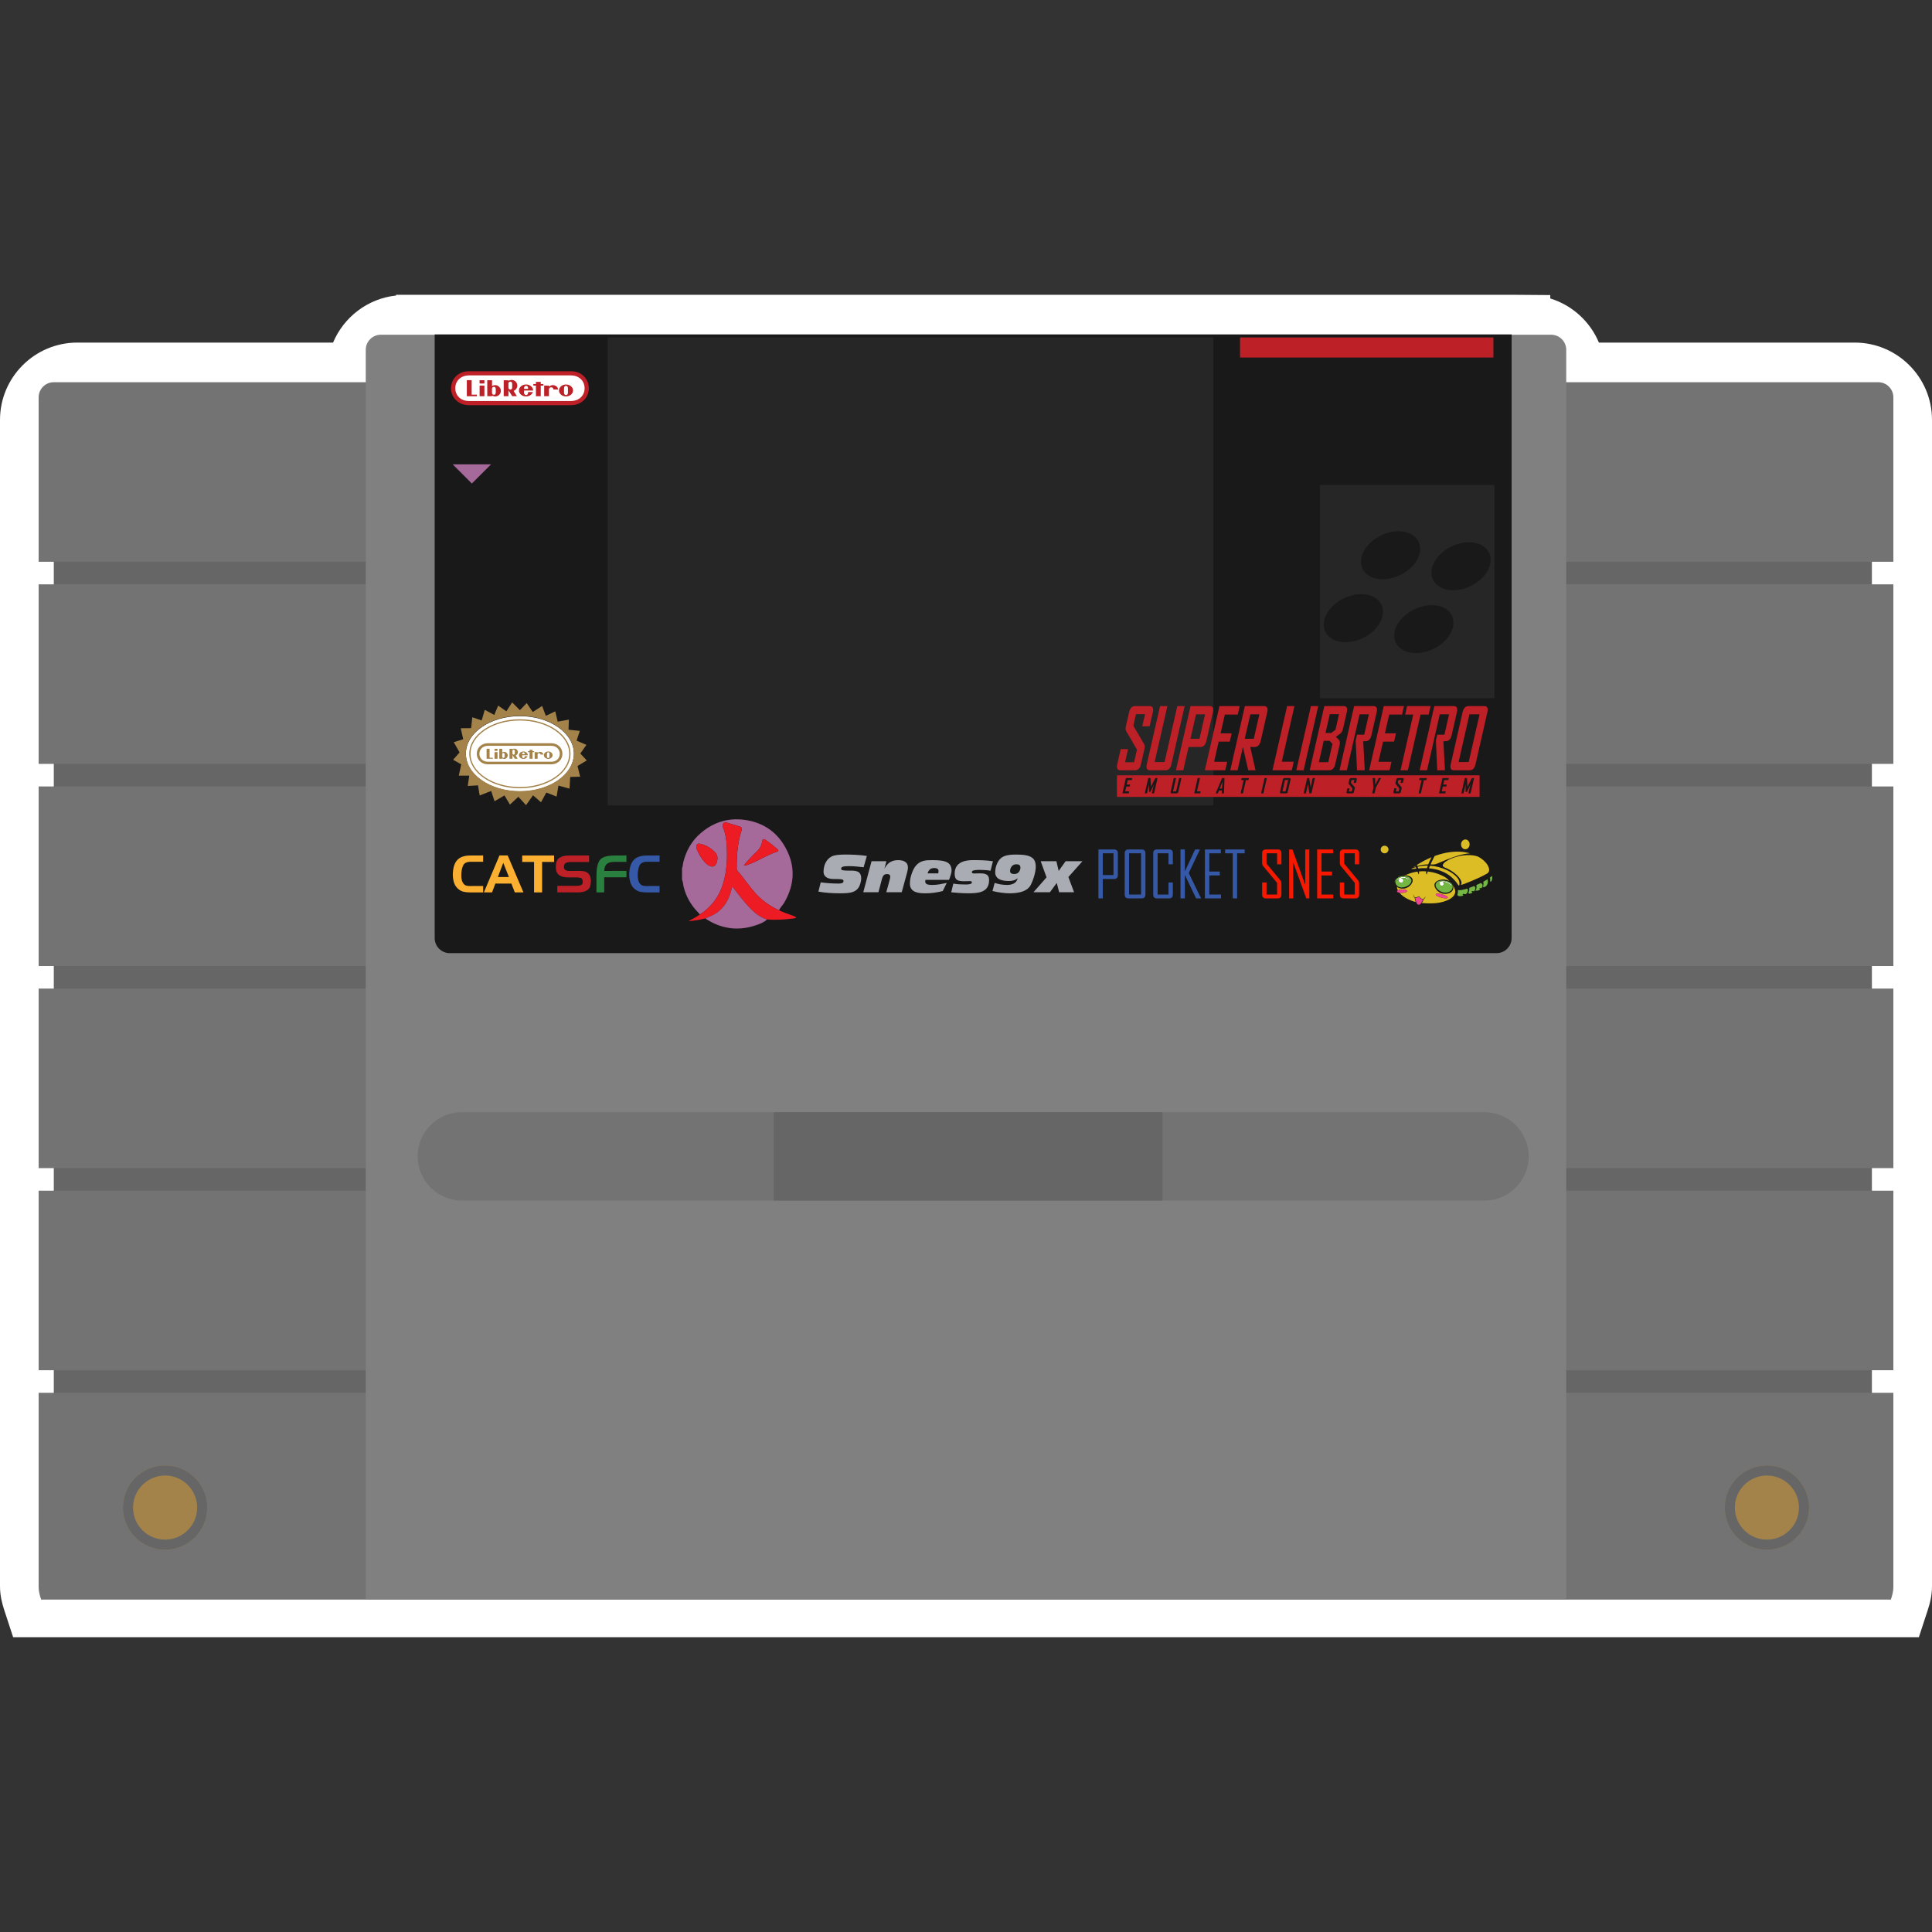 <?xml version="1.0" encoding="UTF-8" standalone="no"?>
<!-- Created with Inkscape (http://www.inkscape.org/) -->

<svg
   xmlns:dc="http://purl.org/dc/elements/1.1/"
   xmlns:cc="http://creativecommons.org/ns#"
   xmlns:rdf="http://www.w3.org/1999/02/22-rdf-syntax-ns#"
   xmlns:svg="http://www.w3.org/2000/svg"
   xmlns="http://www.w3.org/2000/svg"
   xmlns:sodipodi="http://sodipodi.sourceforge.net/DTD/sodipodi-0.dtd"
   xmlns:inkscape="http://www.inkscape.org/namespaces/inkscape"
   id="svg56748"
   version="1.1"
   inkscape:version="0.48.5 r10040"
   width="256"
   height="256"
   xml:space="preserve"
   sodipodi:docname="Nintendo - Super Nintendo Entertainment System-content_U2.svg"
   inkscape:export-filename="/Users/margetts/Desktop/BAXY RetroActive/png_marked/Nintendo - Super Nintendo Entertainment System-content_U2.png"
   inkscape:export-xdpi="90.099998"
   inkscape:export-ydpi="90.099998"><rect width="100%" height="100%" fill="#333333" stroke="none"/><defs
     id="defs56752"><clipPath
       clipPathUnits="userSpaceOnUse"
       id="clipPath56762"><path
         d="M 0,128 128,128 128,0 0,0 0,128 z"
         id="path56764"
         inkscape:connector-curvature="0" /></clipPath><clipPath
       clipPathUnits="userSpaceOnUse"
       id="clipPath57254"><path
         d="m 97.267,68.099 0.026,0 0,-0.016 -0.026,0 0,0.016 z"
         id="path57256"
         inkscape:connector-curvature="0" /></clipPath><clipPath
       clipPathUnits="userSpaceOnUse"
       id="clipPath57270"><path
         d="m 96.54,67.983 0.029,0 0,-0.018 -0.029,0 0,0.018 z"
         id="path57272"
         inkscape:connector-curvature="0" /></clipPath></defs><sodipodi:namedview
     pagecolor="#ffffff"
     bordercolor="#666666"
     borderopacity="1"
     objecttolerance="10"
     gridtolerance="10"
     guidetolerance="10"
     inkscape:pageopacity="0"
     inkscape:pageshadow="2"
     inkscape:window-width="1383"
     inkscape:window-height="1013"
     id="namedview56750"
     showgrid="false"
     inkscape:zoom="5.04375"
     inkscape:cx="55.11772"
     inkscape:cy="80"
     inkscape:window-x="0"
     inkscape:window-y="0"
     inkscape:window-maximized="0"
     inkscape:current-layer="g56756" /><g
     id="g56756"
     inkscape:groupmode="layer"
     inkscape:label="Nintendo - Super Nintendo Entertainment System-content_U2"
     transform="matrix(1.25,0,0,-1.25,0,256)"><g
       id="g56758"
       transform="matrix(1.6,0,0,1.6,0,1.15)"><g
         id="g56760"
         clip-path="url(#clipPath56762)"><g
           id="g56766"
           transform="translate(122.88,104.584)"><path
             d="m 0,0 -16.948,0 c -0.583,1.393 -1.765,2.475 -3.223,2.923 l 0,0.225 -2.56,0.019 -71.349,0 -2.56,0 0,-0.049 C -98.525,2.915 -100.107,1.685 -100.813,0 l -16.947,0 c -2.823,0 -5.12,-2.297 -5.12,-5.12 l 0,-9.335 0,-2.56 0,-10.83 0,-2.56 0,-10.831 0,-2.56 0,-10.831 0,-2.56 0,-10.831 0,-2.56 0,-11.814 c 0,-0.635 0.141,-1.152 0.292,-1.616 l 0.578,-1.764 1.855,0 21.507,0 79.535,0 21.508,0 1.855,0 0.578,1.764 c 0.152,0.464 0.292,0.981 0.292,1.616 l 0,11.814 0,2.56 0,10.831 0,2.56 0,10.831 0,2.56 0,10.831 0,2.56 0,10.83 0,2.56 0,9.335 C 5.12,-2.297 2.823,0 0,0"
             style="fill:#ffffff;fill-opacity:1;fill-rule:nonzero;stroke:none"
             id="path56768"
             inkscape:connector-curvature="0" /></g><path
           d="m 124.018,33.979 -120.454,0 0,57.186 120.454,0 0,-57.186 z"
           style="fill:#666666;fill-opacity:1;fill-rule:nonzero;stroke:none"
           id="path56770"
           inkscape:connector-curvature="0" /><g
           id="g56772"
           transform="translate(125.44,90.063)"><path
             d="m 0,0 -122.88,0 0,10.895 c 0,0.552 0.448,1 1,1 l 120.88,0 c 0.552,0 1,-0.448 1,-1 L 0,0 z"
             style="fill:#737373;fill-opacity:1;fill-rule:nonzero;stroke:none"
             id="path56774"
             inkscape:connector-curvature="0" /></g><path
           d="m 125.44,76.672 -122.88,0 0,11.895 122.88,0 0,-11.895 z"
           style="fill:#737373;fill-opacity:1;fill-rule:nonzero;stroke:none"
           id="path56776"
           inkscape:connector-curvature="0" /><path
           d="m 125.44,63.281 -122.88,0 0,11.895 122.88,0 0,-11.895 z"
           style="fill:#737373;fill-opacity:1;fill-rule:nonzero;stroke:none"
           id="path56778"
           inkscape:connector-curvature="0" /><path
           d="m 125.44,49.89 -122.88,0 0,11.895 122.88,0 0,-11.895 z"
           style="fill:#737373;fill-opacity:1;fill-rule:nonzero;stroke:none"
           id="path56780"
           inkscape:connector-curvature="0" /><path
           d="m 125.44,36.5 -122.88,0 0,11.895 122.88,0 0,-11.895 z"
           style="fill:#737373;fill-opacity:1;fill-rule:nonzero;stroke:none"
           id="path56782"
           inkscape:connector-curvature="0" /><g
           id="g56784"
           transform="translate(125.275,21.305)"><path
             d="m 0,0 c 0.086,0.262 0.165,0.529 0.165,0.82 l 0,12.879 -122.88,0 0,-12.879 c 0,-0.291 0.08,-0.558 0.166,-0.82 L 0,0 z"
             style="fill:#737373;fill-opacity:1;fill-rule:nonzero;stroke:none"
             id="path56786"
             inkscape:connector-curvature="0" /></g><g
           id="g56788"
           transform="translate(103.767,21.305)"><path
             d="m 0,0 -79.535,0 0,82.8 c 0,0.552 0.448,1 1,1 L -1,83.8 c 0.552,0 1,-0.448 1,-1 L 0,0 z"
             style="fill:#808080;fill-opacity:1;fill-rule:nonzero;stroke:none"
             id="path56790"
             inkscape:connector-curvature="0" /></g><g
           id="g56792"
           transform="translate(10.938,30.193)"><path
             d="m 0,0 c 1.544,0 2.793,-1.248 2.793,-2.793 0,-1.544 -1.249,-2.792 -2.793,-2.792 -1.544,0 -2.793,1.248 -2.793,2.792 C -2.793,-1.248 -1.544,0 0,0"
             style="fill:#a3834a;fill-opacity:1;fill-rule:nonzero;stroke:none"
             id="path56794"
             inkscape:connector-curvature="0" /></g><g
           id="g56796"
           transform="translate(10.938,30.193)"><path
             d="m 0,0 c -1.544,0 -2.793,-1.248 -2.793,-2.793 0,-1.544 1.249,-2.792 2.793,-2.792 1.544,0 2.793,1.248 2.793,2.792 C 2.793,-1.248 1.544,0 0,0 m 0,-0.669 c 1.171,0 2.124,-0.953 2.124,-2.124 0,-1.171 -0.953,-2.123 -2.124,-2.123 -1.171,0 -2.124,0.952 -2.124,2.123 0,1.171 0.953,2.124 2.124,2.124"
             style="fill:#666666;fill-opacity:1;fill-rule:nonzero;stroke:none"
             id="path56798"
             inkscape:connector-curvature="0" /></g><g
           id="g56800"
           transform="translate(117.062,30.193)"><path
             d="m 0,0 c 1.544,0 2.793,-1.248 2.793,-2.793 0,-1.544 -1.249,-2.792 -2.793,-2.792 -1.544,0 -2.793,1.248 -2.793,2.792 C -2.793,-1.248 -1.544,0 0,0"
             style="fill:#a3834a;fill-opacity:1;fill-rule:nonzero;stroke:none"
             id="path56802"
             inkscape:connector-curvature="0" /></g><g
           id="g56804"
           transform="translate(117.062,30.193)"><path
             d="m 0,0 c -1.544,0 -2.793,-1.248 -2.793,-2.793 0,-1.544 1.249,-2.792 2.793,-2.792 1.544,0 2.793,1.248 2.793,2.792 C 2.793,-1.248 1.544,0 0,0 m 0,-0.669 c 1.171,0 2.124,-0.953 2.124,-2.124 0,-1.171 -0.953,-2.123 -2.124,-2.123 -1.171,0 -2.124,0.952 -2.124,2.123 0,1.171 0.953,2.124 2.124,2.124"
             style="fill:#666666;fill-opacity:1;fill-rule:nonzero;stroke:none"
             id="path56806"
             inkscape:connector-curvature="0" /></g><g
           id="g56808"
           transform="translate(98.353,47.742)"><path
             d="m 0,0 -67.756,0 c -1.61,0 -2.927,1.317 -2.927,2.928 l 0,0 c 0,1.61 1.317,2.927 2.927,2.927 L 0,5.855 c 1.61,0 2.928,-1.317 2.928,-2.927 l 0,0 C 2.928,1.317 1.61,0 0,0"
             style="fill:#737373;fill-opacity:1;fill-rule:nonzero;stroke:none"
             id="path56810"
             inkscape:connector-curvature="0" /></g><g
           id="g56812"
           transform="translate(99.149,64.133)"><path
             d="m 0,0 -69.35,0 c -0.552,0 -1,0.448 -1,1 l 0,39.991 71.35,0 L 1,1 C 1,0.448 0.552,0 0,0"
             style="fill:#191919;fill-opacity:1;fill-rule:nonzero;stroke:none"
             id="path56814"
             inkscape:connector-curvature="0" /></g><path
           d="m 77.022,47.742 -25.764,0 0,5.855 25.764,0 0,-5.855 z"
           style="fill:#666666;fill-opacity:1;fill-rule:nonzero;stroke:none"
           id="path56816"
           inkscape:connector-curvature="0" /><path
           d="m 98.942,103.593 -16.787,0 0,1.331 16.787,0 0,-1.331 z"
           style="fill:#bd2026;fill-opacity:1;fill-rule:nonzero;stroke:none"
           id="path56818"
           inkscape:connector-curvature="0" /><path
           d="m 80.392,73.922 -40.134,0 0,31.002 40.134,0 0,-31.002 z"
           style="fill:#262626;fill-opacity:1;fill-rule:nonzero;stroke:none"
           id="path56820"
           inkscape:connector-curvature="0" /><g
           id="g56822"
           transform="translate(37.819,102.686)"><path
             d="m 0,0 -6.744,0 c -0.714,0.002 -1.193,-0.511 -1.193,-1.127 0,-0.615 0.478,-1.122 1.194,-1.122 l 6.742,0 c 0.716,0 1.194,0.507 1.194,1.122 C 1.193,-0.511 0.714,0.002 0,0"
             style="fill:#bd2026;fill-opacity:1;fill-rule:nonzero;stroke:none"
             id="path56824"
             inkscape:connector-curvature="0" /></g><g
           id="g56826"
           transform="translate(37.816,100.713)"><path
             d="m 0,0 -6.738,0 c -0.569,-0.002 -0.914,0.38 -0.914,0.848 0,0.469 0.347,0.848 0.914,0.849 L 0,1.697 C 0.567,1.696 0.915,1.317 0.915,0.848 0.915,0.38 0.569,-0.002 0,0"
             style="fill:#ffffff;fill-opacity:1;fill-rule:nonzero;stroke:none"
             id="path56828"
             inkscape:connector-curvature="0" /></g><g
           id="g56830"
           transform="translate(35.507,101.981)"><path
             d="m 0,0 0.319,0 0,-0.142 0.172,0 0,-0.105 -0.172,0 0,-0.703 -0.319,0 0,0.703 -0.173,0 0,0.104 0.173,0 L 0,0 z"
             style="fill:#bd2026;fill-opacity:1;fill-rule:nonzero;stroke:none"
             id="path56832"
             inkscape:connector-curvature="0" /></g><path
           d="m 31.775,101.735 0.318,0 0,-0.704 -0.318,0 0,0.704 z"
           style="fill:#bd2026;fill-opacity:1;fill-rule:nonzero;stroke:none"
           id="path56834"
           inkscape:connector-curvature="0" /><path
           d="m 31.774,102.09 0.319,0 0,-0.216 -0.319,0 0,0.216 z"
           style="fill:#bd2026;fill-opacity:1;fill-rule:nonzero;stroke:none"
           id="path56836"
           inkscape:connector-curvature="0" /><g
           id="g56838"
           transform="translate(37.628,101.264)"><path
             d="m 0,0 c 0,-0.112 -0.066,-0.159 -0.13,-0.159 -0.064,0 -0.131,0.047 -0.131,0.159 l 0,0.152 c 0,0 0.001,0.104 0.001,0.146 0,0.112 0.066,0.158 0.13,0.158 C -0.067,0.456 0,0.41 0,0.298 0,0.256 0,0.177 0,0.149 0,0.147 0,0.042 0,0 m -0.128,0.543 c -0.257,0 -0.465,-0.177 -0.465,-0.395 0,-0.218 0.208,-0.395 0.465,-0.395 0.257,0 0.466,0.177 0.466,0.395 0,0.218 -0.209,0.395 -0.466,0.395"
             style="fill:#bd2026;fill-opacity:1;fill-rule:nonzero;stroke:none"
             id="path56840"
             inkscape:connector-curvature="0" /></g><g
           id="g56842"
           transform="translate(32.845,101.264)"><path
             d="m 0,0 c 0,-0.109 -0.074,-0.137 -0.125,-0.137 -0.049,0 -0.125,0.028 -0.125,0.137 l 0,0.125 0,0.126 c 0,0.109 0.076,0.137 0.125,0.137 C -0.074,0.388 0,0.36 0,0.251 0,0.215 0,0.126 0,0.126 0,0.126 0,0.038 0,0 M -0.067,0.501 C -0.143,0.495 -0.197,0.467 -0.247,0.439 l 0,0.389 -0.315,0 0,-1.059 0.315,0 c 0,0 0.001,0.035 0.001,0.041 0.121,-0.076 0.259,-0.076 0.366,-0.026 0.029,0.013 0.218,0.104 0.218,0.349 0,0.186 -0.176,0.389 -0.405,0.368"
             style="fill:#bd2026;fill-opacity:1;fill-rule:nonzero;stroke:none"
             id="path56844"
             inkscape:connector-curvature="0" /></g><g
           id="g56846"
           transform="translate(34.742,101.656)"><path
             d="M 0,0 C 0.025,0.043 0.07,0.064 0.112,0.064 0.154,0.064 0.199,0.043 0.224,0 0.244,-0.035 0.245,-0.076 0.245,-0.138 l -0.266,0 C -0.022,-0.076 -0.02,-0.035 0,0 m 0.244,-0.393 c 0,-0.129 -0.085,-0.158 -0.132,-0.158 -0.047,0 -0.133,0.029 -0.133,0.158 0,0.038 0,0.145 0,0.145 l 0.6,0 c 0,0.219 -0.211,0.4 -0.47,0.4 -0.259,0 -0.469,-0.177 -0.469,-0.396 0,-0.218 0.21,-0.395 0.469,-0.395 0.215,0 0.396,0.123 0.452,0.289 L 0.244,-0.351 c 0,0 0,-0.002 0,-0.042"
             style="fill:#bd2026;fill-opacity:1;fill-rule:nonzero;stroke:none"
             id="path56848"
             inkscape:connector-curvature="0" /></g><g
           id="g56850"
           transform="translate(31.248,101.135)"><path
             d="m 0,0 0,0.959 -0.319,0 0,-0.959 0,-0.105 0.319,0 0.345,0 L 0.345,0 0,0 z"
             style="fill:#bd2026;fill-opacity:1;fill-rule:nonzero;stroke:none"
             id="path56852"
             inkscape:connector-curvature="0" /></g><g
           id="g56854"
           transform="translate(36.666,101.477)"><path
             d="M 0,0 0.312,0 C 0.28,0.227 0.067,0.293 -0.043,0.29 -0.148,0.287 -0.235,0.242 -0.296,0.184 c -0.001,0.017 0,0.074 0,0.074 l -0.316,0 -0.001,-0.704 0.317,0 c 0,0 -0.001,0.432 -0.001,0.462 0,0.061 0.065,0.13 0.151,0.13 C -0.059,0.146 0,0.077 0,0.016 L 0,0 z"
             style="fill:#bd2026;fill-opacity:1;fill-rule:nonzero;stroke:none"
             id="path56856"
             inkscape:connector-curvature="0" /></g><g
           id="g56858"
           transform="translate(33.934,101.608)"><path
             d="m 0,0 c 0,-0.109 -0.074,-0.137 -0.125,-0.137 -0.049,0 -0.125,0.028 -0.125,0.137 l 0,0.126 0,0.125 c 0,0.108 0.076,0.137 0.125,0.137 C -0.074,0.388 0,0.359 0,0.251 0,0.213 0,0.125 0,0.125 0,0.125 0,0.036 0,0 m 0.338,0.118 c 0,0.245 -0.19,0.336 -0.218,0.349 -0.107,0.05 -0.245,0.05 -0.366,-0.026 0,0.006 -0.001,0.04 -0.001,0.04 l -0.315,0 0,-1.058 0.315,0 0,0.389 c 0.001,-0.001 0.002,-0.001 0.004,-0.002 l 0.246,-0.387 0.312,0 -0.222,0.349 c 0.146,0.057 0.245,0.207 0.245,0.346"
             style="fill:#bd2026;fill-opacity:1;fill-rule:nonzero;stroke:none"
             id="path56860"
             inkscape:connector-curvature="0" /></g><g
           id="g56862"
           transform="translate(34.443,79.834)"><path
             d="m 0,0 c 1.976,0 3.578,-1.116 3.578,-2.492 0,-1.377 -1.602,-2.493 -3.578,-2.493 -1.976,0 -3.578,1.116 -3.578,2.493 C -3.578,-1.116 -1.976,0 0,0"
             style="fill:#ffffff;fill-opacity:1;fill-rule:nonzero;stroke:none"
             id="path56864"
             inkscape:connector-curvature="0" /></g><g
           id="g56866"
           transform="translate(38.021,77.36)"><path
             d="m 0,0 c 0,1.376 -1.602,2.492 -3.578,2.492 -1.976,0 -3.579,-1.116 -3.579,-2.492 0,-1.376 1.603,-2.492 3.579,-2.492 C -1.602,-2.492 0,-1.376 0,0 m 0.426,-0.002 0.428,-0.458 -0.611,-0.367 0.172,-0.71 -0.658,-0.018 -0.046,-0.773 -0.733,0.202 -0.124,-0.729 -0.678,0.269 -0.354,-0.643 -0.53,0.459 -0.462,-0.652 -0.509,0.553 -0.557,-0.516 -0.363,0.608 -0.656,-0.386 -0.226,0.681 -0.76,-0.299 -0.112,0.671 -0.679,-0.042 0.102,0.684 -0.695,0.002 0.162,0.747 -0.538,0.303 0.428,0.487 -0.385,0.677 0.627,0.199 -0.165,0.724 0.687,0.009 0.079,0.719 0.622,-0.206 0.205,0.701 0.628,-0.34 0.259,0.62 0.544,-0.378 0.382,0.589 0.513,-0.513 0.454,0.469 0.398,-0.591 0.621,0.399 0.246,-0.653 0.625,0.296 0.16,-0.681 0.741,0.132 L -0.355,1.576 0.393,1.496 0.181,0.852 0.832,0.572 0.426,-0.002 z"
             style="fill:#a3834a;fill-opacity:1;fill-rule:nonzero;stroke:none"
             id="path56868"
             inkscape:connector-curvature="0" /></g><g
           id="g56870"
           transform="translate(31.172,77.342)"><path
             d="m 0,0 c 0,1.215 1.467,2.204 3.271,2.204 1.803,0 3.27,-0.989 3.27,-2.204 0,-1.215 -1.467,-2.204 -3.27,-2.204 C 1.467,-2.203 0,-1.215 0,0 m 3.271,-2.286 c 1.848,0 3.353,1.026 3.353,2.286 0,1.261 -1.504,2.286 -3.353,2.286 -1.849,0 -3.353,-1.025 -3.353,-2.286 0,-1.26 1.504,-2.286 3.353,-2.286"
             style="fill:#a3834a;fill-opacity:1;fill-rule:nonzero;stroke:none"
             id="path56872"
             inkscape:connector-curvature="0" /></g><g
           id="g56874"
           transform="translate(36.518,76.814)"><path
             d="m 0,0 -4.187,0 c -0.354,-0.001 -0.569,0.236 -0.569,0.527 0,0.291 0.217,0.527 0.569,0.528 L 0,1.055 C 0.352,1.054 0.568,0.818 0.568,0.527 0.568,0.236 0.354,-0.001 0,0 m 0.002,1.226 -4.191,0 c -0.444,0.001 -0.742,-0.317 -0.742,-0.7 0,-0.382 0.298,-0.697 0.742,-0.697 l 4.19,0 c 0.445,0 0.743,0.315 0.743,0.697 0,0.383 -0.298,0.701 -0.742,0.7"
             style="fill:#a3834a;fill-opacity:1;fill-rule:nonzero;stroke:none"
             id="path56876"
             inkscape:connector-curvature="0" /></g><g
           id="g56878"
           transform="translate(35.084,77.603)"><path
             d="m 0,0 0.198,0 0,-0.089 0.107,0 0,-0.065 -0.107,0 0,-0.436 -0.198,0 0,0.436 -0.108,0 0,0.065 0.108,0 L 0,0 z"
             style="fill:#a3834a;fill-opacity:1;fill-rule:nonzero;stroke:none"
             id="path56880"
             inkscape:connector-curvature="0" /></g><path
           d="m 32.764,77.45 0.198,0 0,-0.438 -0.198,0 0,0.438 z"
           style="fill:#a3834a;fill-opacity:1;fill-rule:nonzero;stroke:none"
           id="path56882"
           inkscape:connector-curvature="0" /><path
           d="m 32.764,77.67 0.198,0 0,-0.134 -0.198,0 0,0.134 z"
           style="fill:#a3834a;fill-opacity:1;fill-rule:nonzero;stroke:none"
           id="path56884"
           inkscape:connector-curvature="0" /><g
           id="g56886"
           transform="translate(36.401,77.249)"><path
             d="m 0,0 0,0 c 0,-0.001 0,-0.066 0,-0.092 0,-0.07 -0.041,-0.099 -0.081,-0.099 -0.04,0 -0.081,0.029 -0.081,0.099 l 0,0.094 c 0,0 0,0.065 0,0.091 0,0.07 0.041,0.098 0.081,0.098 C -0.042,0.191 0,0.163 0,0.093 0,0.067 0,0.018 0,0 l 0,0 z m -0.079,0.245 c -0.16,0 -0.29,-0.11 -0.29,-0.245 0,-0.136 0.13,-0.246 0.29,-0.246 0.159,0 0.289,0.11 0.289,0.246 0,0.135 -0.13,0.245 -0.289,0.245"
             style="fill:#a3834a;fill-opacity:1;fill-rule:nonzero;stroke:none"
             id="path56888"
             inkscape:connector-curvature="0" /></g><g
           id="g56890"
           transform="translate(33.274,77.313)"><path
             d="m 0,0 c 0,0.068 0.047,0.085 0.077,0.085 0.032,0 0.078,-0.017 0.078,-0.085 0,-0.022 0,-0.078 0,-0.078 0,0 0,-0.054 0,-0.078 0,-0.067 -0.046,-0.085 -0.077,-0.085 C 0.047,-0.241 0,-0.223 0,-0.156 L 0,-0.078 0,0 z m -0.194,0.359 0,-0.658 0.196,0 c 0,0 0,0.021 0,0.025 0.076,-0.047 0.161,-0.047 0.228,-0.016 0.017,0.008 0.135,0.064 0.135,0.217 0,0.115 -0.109,0.241 -0.252,0.229 C 0.066,0.152 0.033,0.135 0.001,0.117 l 0,0.242 -0.195,0 z"
             style="fill:#a3834a;fill-opacity:1;fill-rule:nonzero;stroke:none"
             id="path56892"
             inkscape:connector-curvature="0" /></g><g
           id="g56894"
           transform="translate(34.608,77.4)"><path
             d="m 0,0 c 0.015,0.027 0.044,0.04 0.07,0.04 l -0.001,0 0.001,0 0,0 C 0.095,0.04 0.124,0.027 0.139,0 0.152,-0.022 0.152,-0.047 0.152,-0.086 l -0.165,0 c 0,0.039 0,0.064 0.013,0.086 m 0.152,-0.244 c 0,-0.08 -0.053,-0.098 -0.082,-0.098 -0.03,0 -0.083,0.018 -0.083,0.098 0,0.024 0,0.09 0,0.09 l 0.373,0 c 0,0.136 -0.131,0.248 -0.292,0.248 -0.161,0 -0.292,-0.11 -0.292,-0.246 0,-0.135 0.131,-0.245 0.292,-0.245 0.133,0 0.246,0.076 0.281,0.179 l -0.198,0 c 0,0 0.001,-0.002 0.001,-0.026"
             style="fill:#a3834a;fill-opacity:1;fill-rule:nonzero;stroke:none"
             id="path56896"
             inkscape:connector-curvature="0" /></g><g
           id="g56898"
           transform="translate(32.436,77.077)"><path
             d="m 0,0 0,0.596 -0.198,0 0,-0.596 0,-0.065 0.198,0 0.214,0 L 0.214,0 0,0 z"
             style="fill:#a3834a;fill-opacity:1;fill-rule:nonzero;stroke:none"
             id="path56900"
             inkscape:connector-curvature="0" /></g><g
           id="g56902"
           transform="translate(35.803,77.29)"><path
             d="m 0,0 0.194,0 c -0.02,0.141 -0.152,0.182 -0.22,0.18 -0.066,-0.002 -0.12,-0.03 -0.158,-0.066 0,0.011 0,0.046 0,0.046 l -0.197,0 0,-0.437 0.197,0 c 0,0 0,0.268 0,0.287 0,0.038 0.04,0.081 0.094,0.081 C -0.037,0.091 0,0.048 0,0.01 L 0,0 z"
             style="fill:#a3834a;fill-opacity:1;fill-rule:nonzero;stroke:none"
             id="path56904"
             inkscape:connector-curvature="0" /></g><g
           id="g56906"
           transform="translate(33.95,77.449)"><path
             d="m 0,0 0,0.078 c 0,0.067 0.047,0.085 0.078,0.085 0.031,0 0.077,-0.018 0.077,-0.085 0,-0.024 0,-0.078 0,-0.078 0,0 0,-0.056 0,-0.078 0,-0.068 -0.046,-0.085 -0.078,-0.085 C 0.047,-0.163 0,-0.146 0,-0.078 L 0,0 z M 0.365,-0.005 C 0.365,0.147 0.247,0.204 0.23,0.212 0.163,0.243 0.078,0.243 0.002,0.196 c 0,0.004 0,0.025 0,0.025 l -0.196,0 0,-0.658 0.195,0 0,0.242 c 0.001,0 0.002,-0.001 0.003,-0.001 l 0.153,-0.241 0.194,0 -0.138,0.217 c 0.091,0.036 0.152,0.129 0.152,0.215"
             style="fill:#a3834a;fill-opacity:1;fill-rule:nonzero;stroke:none"
             id="path56908"
             inkscape:connector-curvature="0" /></g><path
           d="m 99.007,81.025 -11.552,0 0,14.125 11.552,0 0,-14.125 z"
           style="fill:#262626;fill-opacity:1;fill-rule:nonzero;stroke:none"
           id="path56910"
           inkscape:connector-curvature="0" /><g
           id="g56912"
           transform="translate(91.523,87.222)"><path
             d="m 0,0 c 0.35,-0.725 -0.198,-1.715 -1.223,-2.209 -1.025,-0.495 -2.14,-0.308 -2.49,0.417 -0.35,0.726 0.197,1.715 1.223,2.21 C -1.465,0.912 -0.35,0.725 0,0"
             style="fill:#191919;fill-opacity:1;fill-rule:nonzero;stroke:none"
             id="path56914"
             inkscape:connector-curvature="0" /></g><g
           id="g56916"
           transform="translate(96.19,86.496)"><path
             d="m 0,0 c 0.35,-0.725 -0.198,-1.715 -1.223,-2.209 -1.025,-0.495 -2.14,-0.308 -2.49,0.417 -0.35,0.726 0.197,1.715 1.223,2.21 C -1.465,0.912 -0.35,0.725 0,0"
             style="fill:#191919;fill-opacity:1;fill-rule:nonzero;stroke:none"
             id="path56918"
             inkscape:connector-curvature="0" /></g><g
           id="g56920"
           transform="translate(93.986,91.389)"><path
             d="m 0,0 c 0.35,-0.725 -0.198,-1.715 -1.223,-2.209 -1.025,-0.495 -2.14,-0.308 -2.49,0.417 -0.35,0.726 0.197,1.715 1.223,2.21 C -1.465,0.912 -0.35,0.725 0,0"
             style="fill:#191919;fill-opacity:1;fill-rule:nonzero;stroke:none"
             id="path56922"
             inkscape:connector-curvature="0" /></g><g
           id="g56924"
           transform="translate(98.653,90.662)"><path
             d="m 0,0 c 0.35,-0.725 -0.198,-1.715 -1.223,-2.209 -1.025,-0.495 -2.14,-0.308 -2.49,0.417 -0.35,0.726 0.197,1.715 1.223,2.21 C -1.465,0.912 -0.35,0.725 0,0"
             style="fill:#191919;fill-opacity:1;fill-rule:nonzero;stroke:none"
             id="path56926"
             inkscape:connector-curvature="0" /></g><g
           id="g56928"
           transform="translate(31.261,95.246)"><path
             d="m 0,0 -1.271,1.271 2.542,0 L 0,0 z"
             style="fill:#a56a9a;fill-opacity:1;fill-rule:nonzero;stroke:none"
             id="path56930"
             inkscape:connector-curvature="0" /></g><g
           id="g56932"
           transform="translate(75.206,76.248)"><path
             d="m 0,0 -0.981,0 c -0.188,0 -0.263,0.139 -0.206,0.389 l 0.231,1.013 0.486,0 -0.197,-0.868 0.597,0 0.19,0.835 -0.702,1.208 c -0.06,0.094 -0.066,0.178 -0.03,0.339 l 0.216,0.946 c 0.057,0.251 0.195,0.39 0.383,0.39 l 0.981,0 c 0.188,0 0.263,-0.139 0.208,-0.384 l -0.217,-0.952 -0.487,0 0.183,0.802 -0.598,0 L -0.117,2.95 0.586,1.748 C 0.644,1.647 0.651,1.564 0.614,1.402 L 0.383,0.389 C 0.326,0.139 0.188,0 0,0"
             style="fill:#bd2026;fill-opacity:1;fill-rule:nonzero;stroke:none"
             id="path56934"
             inkscape:connector-curvature="0" /></g><g
           id="g56936"
           transform="translate(77.219,76.248)"><path
             d="m 0,0 -1.037,0 c -0.192,0 -0.262,0.139 -0.206,0.389 l 0.88,3.863 0.487,0 -0.844,-3.707 0.656,0 0.844,3.707 0.487,0 -0.88,-3.863 C 0.331,0.139 0.192,0 0,0"
             style="fill:#bd2026;fill-opacity:1;fill-rule:nonzero;stroke:none"
             id="path56938"
             inkscape:connector-curvature="0" /></g><g
           id="g56940"
           transform="translate(79.837,79.955)"><path
             d="m 0,0 -0.598,0 -0.368,-1.62 0.597,0 L 0,0 z m -0.301,-2.165 -0.79,0 -0.351,-1.542 -0.486,0 0.968,4.252 1.276,0 c 0.192,0 0.267,-0.139 0.21,-0.389 L 0.088,-1.77 C 0.031,-2.02 -0.109,-2.165 -0.301,-2.165"
             style="fill:#bd2026;fill-opacity:1;fill-rule:nonzero;stroke:none"
             id="path56942"
             inkscape:connector-curvature="0" /></g><g
           id="g56944"
           transform="translate(79.824,76.248)"><path
             d="m 0,0 0.968,4.252 1.34,0 -0.128,-0.562 -0.854,0 -0.282,-1.241 0.734,0 -0.126,-0.551 -0.734,0 -0.304,-1.336 0.866,0 L 1.352,0 0,0 z"
             style="fill:#bd2026;fill-opacity:1;fill-rule:nonzero;stroke:none"
             id="path56946"
             inkscape:connector-curvature="0" /></g><g
           id="g56948"
           transform="translate(84.306,76.248)"><path
             d="m 0,0 0.968,4.252 0.486,0 -0.839,-3.684 0.794,0 L 1.28,0 0,0 z"
             style="fill:#bd2026;fill-opacity:1;fill-rule:nonzero;stroke:none"
             id="path56950"
             inkscape:connector-curvature="0" /></g><g
           id="g56952"
           transform="translate(85.884,76.248)"><path
             d="m 0,0 0.968,4.252 0.486,0 L 0.486,0 0,0 z"
             style="fill:#bd2026;fill-opacity:1;fill-rule:nonzero;stroke:none"
             id="path56954"
             inkscape:connector-curvature="0" /></g><g
           id="g56956"
           transform="translate(88.278,77.996)"><path
             d="m 0,0 -0.192,0.206 -0.384,0 -0.324,-1.419 0.624,0 L 0,0 z m 0.436,1.97 -0.611,0 -0.284,-1.247 0.376,0 0.284,0.218 0.235,1.029 z m -0.642,-3.718 -1.301,0 0.968,4.252 1.293,0 c 0.187,0 0.258,-0.139 0.201,-0.389 L 0.705,1.018 C 0.66,0.818 0.595,0.723 0.46,0.634 L 0.223,0.473 0.397,0.3 C 0.492,0.211 0.515,0.106 0.469,-0.095 L 0.181,-1.358 c -0.057,-0.25 -0.195,-0.39 -0.387,-0.39"
             style="fill:#bd2026;fill-opacity:1;fill-rule:nonzero;stroke:none"
             id="path56958"
             inkscape:connector-curvature="0" /></g><g
           id="g56960"
           transform="translate(89.906,76.248)"><path
             d="M 0,0 -0.088,1.976 0,2.36 l 0.478,0 0.307,1.347 -0.615,0 L -0.674,0 l -0.487,0 0.969,4.252 1.293,0 c 0.192,0 0.262,-0.139 0.205,-0.39 L 0.954,2.315 C 0.897,2.065 0.764,1.931 0.575,1.926 l -0.166,0 L 0.513,0.022 0.508,0 0,0 z"
             style="fill:#bd2026;fill-opacity:1;fill-rule:nonzero;stroke:none"
             id="path56962"
             inkscape:connector-curvature="0" /></g><g
           id="g56964"
           transform="translate(90.711,76.248)"><path
             d="m 0,0 0.968,4.252 1.34,0 -0.128,-0.562 -0.853,0 -0.283,-1.241 0.734,0 -0.126,-0.551 -0.733,0 -0.304,-1.336 0.865,0 L 1.352,0 0,0 z"
             style="fill:#bd2026;fill-opacity:1;fill-rule:nonzero;stroke:none"
             id="path56966"
             inkscape:connector-curvature="0" /></g><g
           id="g56968"
           transform="translate(94.115,79.938)"><path
             d="m 0,0 -0.84,-3.69 -0.486,0 0.84,3.69 -0.534,0 0.128,0.562 1.558,0 L 0.538,0 0,0 z"
             style="fill:#bd2026;fill-opacity:1;fill-rule:nonzero;stroke:none"
             id="path56970"
             inkscape:connector-curvature="0" /></g><g
           id="g56972"
           transform="translate(95.22,76.248)"><path
             d="M 0,0 -0.088,1.976 0,2.36 l 0.478,0 0.306,1.347 -0.614,0 L -0.674,0 l -0.487,0 0.969,4.252 1.293,0 c 0.192,0 0.262,-0.139 0.205,-0.39 L 0.954,2.315 C 0.897,2.065 0.764,1.931 0.575,1.926 l -0.166,0 L 0.513,0.022 0.508,0 0,0 z"
             style="fill:#bd2026;fill-opacity:1;fill-rule:nonzero;stroke:none"
             id="path56974"
             inkscape:connector-curvature="0" /></g><g
           id="g56976"
           transform="translate(98.025,79.955)"><path
             d="m 0,0 -0.67,0 -0.72,-3.161 0.67,0 L 0,0 z m -0.652,-3.707 -1.058,0 c -0.188,0 -0.259,0.139 -0.202,0.39 l 0.791,3.473 c 0.057,0.25 0.191,0.389 0.379,0.389 l 1.058,0 c 0.188,0 0.263,-0.139 0.206,-0.389 l -0.791,-3.473 c -0.057,-0.251 -0.195,-0.39 -0.383,-0.39"
             style="fill:#bd2026;fill-opacity:1;fill-rule:nonzero;stroke:none"
             id="path56978"
             inkscape:connector-curvature="0" /></g><g
           id="g56980"
           transform="translate(83.067,78.335)"><path
             d="m 0,0 -0.597,0 0.369,1.62 0.597,0 L 0,0 z m 0.685,2.165 -1.276,0 -0.968,-4.252 0.486,0 0.352,1.542 0.001,0 0.351,-1.542 0.486,0 -0.351,1.542 0.302,0 c 0.192,0 0.331,0.144 0.388,0.395 l 0.439,1.925 c 0.057,0.251 -0.018,0.39 -0.21,0.39"
             style="fill:#bd2026;fill-opacity:1;fill-rule:nonzero;stroke:none"
             id="path56982"
             inkscape:connector-curvature="0" /></g><path
           d="m 98.026,74.484 -24.026,0 0,1.431 24.026,0 0,-1.431 z"
           style="fill:#bd2026;fill-opacity:1;fill-rule:nonzero;stroke:none"
           id="path56984"
           inkscape:connector-curvature="0" /><g
           id="g56986"
           transform="translate(74.364,74.718)"><path
             d="m 0,0 0.231,1.014 0.416,0 -0.03,-0.134 -0.265,0 -0.068,-0.296 0.229,0 -0.03,-0.131 -0.229,0 -0.072,-0.319 0.269,0 L 0.421,0 0,0 z"
             style="fill:#191919;fill-opacity:1;fill-rule:nonzero;stroke:none"
             id="path56988"
             inkscape:connector-curvature="0" /></g><g
           id="g56990"
           transform="translate(76.312,74.718)"><path
             d="m 0,0 0.114,0.5 c 0.009,0.039 0.034,0.11 0.034,0.11 l -0.249,-0.517 -0.077,0 -0.013,0.517 c 0,0 -0.007,-0.071 -0.016,-0.11 L -0.321,0 l -0.146,0 0.231,1.014 0.143,0 0.032,-0.56 c 0,-0.009 -0.007,-0.047 -0.007,-0.047 0,0 0.01,0.038 0.015,0.047 l 0.287,0.56 0.143,0 L 0.146,0 0,0 z"
             style="fill:#191919;fill-opacity:1;fill-rule:nonzero;stroke:none"
             id="path56992"
             inkscape:connector-curvature="0" /></g><g
           id="g56994"
           transform="translate(77.949,74.718)"><path
             d="m 0,0 -0.322,0 c -0.06,0 -0.084,0.033 -0.071,0.093 l 0.21,0.921 0.151,0 -0.201,-0.884 0.204,0 0.202,0.884 0.151,0 -0.21,-0.921 C 0.101,0.033 0.06,0 0,0"
             style="fill:#191919;fill-opacity:1;fill-rule:nonzero;stroke:none"
             id="path56996"
             inkscape:connector-curvature="0" /></g><g
           id="g56998"
           transform="translate(79.12,74.718)"><path
             d="m 0,0 0.231,1.014 0.151,0 -0.2,-0.879 0.247,0 L 0.398,0 0,0 z"
             style="fill:#191919;fill-opacity:1;fill-rule:nonzero;stroke:none"
             id="path57000"
             inkscape:connector-curvature="0" /></g><g
           id="g57002"
           transform="translate(80.992,75.498)"><path
             d="m 0,0 -0.179,-0.458 0.149,0 L 0,0 z m -0.052,-0.78 0.014,0.192 -0.19,0 -0.075,-0.192 -0.15,0 0.001,0.002 0.427,1.013 0.159,0 -0.035,-1.013 -0.001,-0.002 -0.15,0 z"
             style="fill:#191919;fill-opacity:1;fill-rule:nonzero;stroke:none"
             id="path57004"
             inkscape:connector-curvature="0" /></g><g
           id="g57006"
           transform="translate(82.548,75.598)"><path
             d="m 0,0 -0.2,-0.88 -0.152,0 0.201,0.88 -0.166,0 0.03,0.134 0.485,0 L 0.167,0 0,0 z"
             style="fill:#191919;fill-opacity:1;fill-rule:nonzero;stroke:none"
             id="path57008"
             inkscape:connector-curvature="0" /></g><g
           id="g57010"
           transform="translate(83.551,74.718)"><path
             d="m 0,0 0.231,1.014 0.151,0 L 0.151,0 0,0 z"
             style="fill:#191919;fill-opacity:1;fill-rule:nonzero;stroke:none"
             id="path57012"
             inkscape:connector-curvature="0" /></g><g
           id="g57014"
           transform="translate(85.344,75.602)"><path
             d="m 0,0 -0.208,0 -0.172,-0.754 0.208,0 L 0,0 z m -0.141,-0.884 -0.33,0 c -0.058,0 -0.082,0.033 -0.069,0.093 l 0.189,0.828 c 0.014,0.06 0.053,0.093 0.111,0.093 l 0.33,0 c 0.058,0 0.083,-0.033 0.07,-0.093 l -0.189,-0.828 c -0.013,-0.06 -0.054,-0.093 -0.112,-0.093"
             style="fill:#191919;fill-opacity:1;fill-rule:nonzero;stroke:none"
             id="path57016"
             inkscape:connector-curvature="0" /></g><g
           id="g57018"
           transform="translate(86.753,74.718)"><path
             d="m 0,0 -0.098,0.638 c 0,0 -0.001,-0.046 -0.007,-0.073 L -0.234,0 l -0.147,0 0.231,1.014 0.133,0 0.1,-0.625 c 0,0 0.002,0.046 0.008,0.073 l 0.125,0.552 0.148,0 L 0.133,0 0,0 z"
             style="fill:#191919;fill-opacity:1;fill-rule:nonzero;stroke:none"
             id="path57020"
             inkscape:connector-curvature="0" /></g><g
           id="g57022"
           transform="translate(89.588,74.718)"><path
             d="m 0,0 -0.305,0 c -0.059,0 -0.084,0.033 -0.071,0.093 l 0.055,0.241 0.152,0 -0.048,-0.207 0.186,0 0.046,0.2 -0.239,0.288 c -0.02,0.022 -0.023,0.042 -0.014,0.08 l 0.051,0.226 c 0.014,0.06 0.054,0.093 0.113,0.093 l 0.305,0 c 0.058,0 0.084,-0.033 0.071,-0.092 L 0.25,0.695 l -0.151,0 0.043,0.192 -0.186,0 L -0.085,0.703 0.153,0.417 C 0.173,0.393 0.177,0.373 0.168,0.334 L 0.113,0.093 C 0.099,0.033 0.058,0 0,0"
             style="fill:#191919;fill-opacity:1;fill-rule:nonzero;stroke:none"
             id="path57024"
             inkscape:connector-curvature="0" /></g><g
           id="g57026"
           transform="translate(91.15,75.091)"><path
             d="m 0,0 -0.085,-0.373 -0.153,0 0.085,0.373 -0.055,0.636 0.001,0.005 0.157,0 0.02,-0.441 0.221,0.441 0.155,0 L 0.345,0.636 0,0 z"
             style="fill:#191919;fill-opacity:1;fill-rule:nonzero;stroke:none"
             id="path57028"
             inkscape:connector-curvature="0" /></g><g
           id="g57030"
           transform="translate(92.695,74.718)"><path
             d="m 0,0 -0.305,0 c -0.059,0 -0.084,0.033 -0.071,0.093 l 0.055,0.241 0.152,0 -0.048,-0.207 0.186,0 0.046,0.2 -0.239,0.288 c -0.02,0.022 -0.023,0.042 -0.014,0.08 l 0.051,0.226 c 0.014,0.06 0.054,0.093 0.113,0.093 l 0.305,0 c 0.058,0 0.084,-0.033 0.071,-0.092 L 0.25,0.695 l -0.151,0 0.043,0.192 -0.186,0 L -0.085,0.703 0.153,0.417 C 0.173,0.393 0.177,0.373 0.168,0.334 L 0.113,0.093 C 0.099,0.033 0.058,0 0,0"
             style="fill:#191919;fill-opacity:1;fill-rule:nonzero;stroke:none"
             id="path57032"
             inkscape:connector-curvature="0" /></g><g
           id="g57034"
           transform="translate(94.337,75.598)"><path
             d="m 0,0 -0.2,-0.88 -0.152,0 0.201,0.88 -0.166,0 0.03,0.134 0.485,0 L 0.167,0 0,0 z"
             style="fill:#191919;fill-opacity:1;fill-rule:nonzero;stroke:none"
             id="path57036"
             inkscape:connector-curvature="0" /></g><g
           id="g57038"
           transform="translate(95.337,74.718)"><path
             d="m 0,0 0.231,1.014 0.417,0 -0.031,-0.134 -0.265,0 -0.068,-0.296 0.229,0 -0.03,-0.131 -0.229,0 -0.072,-0.319 0.269,0 L 0.421,0 0,0 z"
             style="fill:#191919;fill-opacity:1;fill-rule:nonzero;stroke:none"
             id="path57040"
             inkscape:connector-curvature="0" /></g><g
           id="g57042"
           transform="translate(97.284,74.718)"><path
             d="m 0,0 0.114,0.5 c 0.009,0.039 0.034,0.11 0.034,0.11 l -0.249,-0.517 -0.077,0 -0.013,0.517 c 0,0 -0.007,-0.071 -0.016,-0.11 L -0.321,0 l -0.146,0 0.231,1.014 0.143,0 0.032,-0.56 c 0,-0.009 -0.007,-0.047 -0.007,-0.047 0,0 0.01,0.038 0.015,0.047 l 0.287,0.56 0.143,0 L 0.146,0 0,0 z"
             style="fill:#191919;fill-opacity:1;fill-rule:nonzero;stroke:none"
             id="path57044"
             inkscape:connector-curvature="0" /></g><g
           id="g57046"
           transform="translate(47.534,70.368)"><path
             d="M 0,0 C 0,0.055 0.002,0.075 0,0.094 -0.016,0.218 -0.053,0.333 -0.141,0.427 -0.416,0.723 -0.75,0.919 -1.143,1.009 -1.327,1.052 -1.43,0.945 -1.396,0.76 c 0.011,-0.062 0.028,-0.125 0.054,-0.183 0.123,-0.274 0.279,-0.529 0.476,-0.758 0.083,-0.097 0.179,-0.182 0.291,-0.245 0.251,-0.143 0.439,-0.072 0.526,0.202 C -0.023,-0.14 -0.011,-0.052 0,0 M 1.748,-0.425 C 1.915,-0.432 2.061,-0.358 2.21,-0.299 2.803,-0.067 3.338,0.295 3.95,0.486 4.093,0.53 4.023,0.612 3.958,0.668 3.717,0.878 3.467,1.076 3.205,1.257 3.063,1.355 2.99,1.33 2.961,1.156 2.913,0.858 2.761,0.631 2.541,0.436 2.432,0.338 2.33,0.231 2.232,0.121 2.071,-0.062 1.884,-0.221 1.75,-0.428 1.746,-0.429 1.742,-0.429 1.739,-0.432 1.737,-0.433 1.738,-0.437 1.738,-0.44 c 0.003,0.005 0.006,0.01 0.01,0.015 m -4.096,-0.945 0,0.766 c 0.056,0.102 0.044,0.218 0.068,0.326 0.184,0.797 0.561,1.48 1.192,2.014 C -0.19,2.498 0.847,2.774 1.996,2.563 3.03,2.373 3.858,1.829 4.408,0.927 5.179,-0.339 5.163,-1.624 4.416,-2.903 4.314,-3.077 4.154,-3.208 4.08,-3.399 3.448,-3.106 2.898,-2.706 2.439,-2.178 2.046,-1.725 1.715,-1.223 1.32,-0.772 1.277,-0.723 1.273,-0.669 1.273,-0.608 1.271,0.249 1.331,1.099 1.603,1.921 1.645,2.049 1.607,2.115 1.484,2.151 1.216,2.231 0.95,2.318 0.681,2.395 0.584,2.423 0.478,2.458 0.391,2.366 0.307,2.276 0.335,2.168 0.374,2.074 0.532,1.692 0.593,1.292 0.615,0.883 c 0.044,-0.838 0.01,-1.669 -0.231,-2.48 -0.261,-0.881 -0.776,-1.576 -1.55,-2.077 -0.028,0.034 -0.053,0.07 -0.083,0.101 -0.492,0.493 -0.831,1.07 -0.997,1.749 -0.036,0.151 -0.033,0.311 -0.102,0.454"
             style="fill:#a56a9a;fill-opacity:1;fill-rule:nonzero;stroke:none"
             id="path57048"
             inkscape:connector-curvature="0" /></g><g
           id="g57050"
           transform="translate(51.613,66.97)"><path
             d="m 0,0 c 0.268,-0.127 0.547,-0.225 0.827,-0.321 0.101,-0.034 0.198,-0.076 0.291,-0.127 l 0,-0.059 C 1.071,-0.517 1.024,-0.531 0.977,-0.537 0.388,-0.612 -0.202,-0.657 -0.795,-0.603 -1.207,-0.483 -1.537,-0.236 -1.837,0.06 -2.204,0.424 -2.521,0.829 -2.836,1.237 -2.918,1.344 -3.001,1.451 -3.102,1.582 -3.124,1.486 -3.14,1.421 -3.156,1.357 -3.299,0.78 -3.559,0.276 -4.038,-0.097 -4.289,-0.292 -4.578,-0.411 -4.867,-0.53 -5.229,-0.618 -5.592,-0.7 -6,-0.713 c 0.279,0.143 0.53,0.269 0.754,0.438 0.774,0.5 1.289,1.195 1.551,2.076 0.24,0.811 0.274,1.643 0.23,2.481 -0.021,0.409 -0.082,0.809 -0.241,1.191 -0.039,0.093 -0.067,0.201 0.018,0.292 0.086,0.092 0.192,0.057 0.29,0.029 C -3.13,5.716 -2.864,5.63 -2.596,5.55 -2.473,5.513 -2.434,5.448 -2.477,5.319 -2.748,4.498 -2.808,3.648 -2.807,2.79 -2.807,2.73 -2.803,2.675 -2.76,2.626 -2.365,2.175 -2.034,1.673 -1.64,1.221 -1.181,0.693 -0.632,0.292 0,0"
             style="fill:#ed1c24;fill-opacity:1;fill-rule:nonzero;stroke:none"
             id="path57052"
             inkscape:connector-curvature="0" /></g><g
           id="g57054"
           transform="translate(49.284,69.941)"><path
             d="m 0,0 c 0.134,0.206 0.321,0.366 0.482,0.549 0.097,0.11 0.199,0.217 0.309,0.315 0.22,0.195 0.372,0.421 0.42,0.72 C 1.239,1.758 1.313,1.783 1.455,1.685 1.717,1.504 1.967,1.306 2.207,1.096 2.272,1.04 2.343,0.958 2.2,0.914 1.587,0.723 1.053,0.361 0.46,0.129 0.311,0.07 0.165,-0.004 -0.003,0.003 L 0,0 z"
             style="fill:#ed1c24;fill-opacity:1;fill-rule:nonzero;stroke:none"
             id="path57056"
             inkscape:connector-curvature="0" /></g><g
           id="g57058"
           transform="translate(47.534,70.368)"><path
             d="m 0,0 c -0.011,-0.052 -0.023,-0.14 -0.049,-0.224 -0.087,-0.274 -0.275,-0.345 -0.526,-0.202 -0.112,0.063 -0.208,0.148 -0.291,0.245 C -1.063,0.048 -1.219,0.303 -1.342,0.577 -1.368,0.635 -1.385,0.698 -1.396,0.76 -1.43,0.945 -1.327,1.052 -1.143,1.009 -0.75,0.919 -0.416,0.723 -0.141,0.427 -0.053,0.333 -0.016,0.218 0,0.094 0.002,0.075 0,0.055 0,0"
             style="fill:#ed1c24;fill-opacity:1;fill-rule:nonzero;stroke:none"
             id="path57060"
             inkscape:connector-curvature="0" /></g><g
           id="g57062"
           transform="translate(49.281,69.943)"><path
             d="m 0,0 c -0.003,-0.005 -0.006,-0.01 -0.01,-0.014 0.001,0.002 0,0.007 0.001,0.008 0.003,0.002 0.008,0.002 0.012,0.003 L 0,0 z"
             style="fill:#d32310;fill-opacity:1;fill-rule:nonzero;stroke:none"
             id="path57064"
             inkscape:connector-curvature="0" /></g><g
           id="g57066"
           transform="translate(50.818,66.367)"><path
             d="m 0,0 c -0.189,-0.189 -0.435,-0.28 -0.677,-0.366 -1.17,-0.414 -2.285,-0.288 -3.335,0.377 -0.024,0.014 -0.04,0.041 -0.06,0.062 0.289,0.12 0.578,0.238 0.829,0.433 0.479,0.373 0.739,0.878 0.882,1.454 0.016,0.064 0.031,0.129 0.054,0.225 C -2.206,2.054 -2.123,1.947 -2.041,1.84 -1.727,1.432 -1.409,1.027 -1.042,0.663 -0.742,0.367 -0.412,0.12 0,0"
             style="fill:#a56a9a;fill-opacity:1;fill-rule:nonzero;stroke:none"
             id="path57068"
             inkscape:connector-curvature="0" /></g><g
           id="g57070"
           transform="translate(54.375,68.821)"><path
             d="m 0,0 c 0.387,-0.048 0.771,-0.078 1.161,-0.078 0.112,0 0.35,0 0.35,0.159 0,0.119 -0.061,0.143 -0.669,0.143 -0.312,0 -0.655,0.105 -0.655,0.486 0,0.523 0.271,0.947 0.679,1.062 0.227,0.065 0.557,0.072 0.808,0.072 0.34,0 0.886,-0.017 1.382,-0.092 L 2.842,1.002 C 2.513,1.042 2.187,1.076 1.854,1.076 1.45,1.076 1.355,1.019 1.355,0.903 c 0,-0.098 0.068,-0.125 0.601,-0.125 0.387,0 0.726,-0.017 0.726,-0.527 0,-0.19 -0.088,-0.455 -0.159,-0.57 -0.211,-0.34 -0.55,-0.404 -1.219,-0.404 -0.543,0 -1.005,0.03 -1.457,0.112 L 0,0 z"
             style="fill:#aaacb3;fill-opacity:1;fill-rule:nonzero;stroke:none"
             id="path57072"
             inkscape:connector-curvature="0" /></g><g
           id="g57074"
           transform="translate(57.742,70.223)"><path
             d="m 0,0 0.985,0 -0.129,-0.482 0.006,0 c 0.208,0.384 0.476,0.553 0.907,0.553 0.34,0 0.642,-0.119 0.642,-0.475 0,-0.136 -0.034,-0.278 -0.075,-0.421 L 2,-2.054 l -1.025,0 0.173,0.621 c 0.034,0.122 0.091,0.329 0.091,0.408 0,0.132 -0.091,0.173 -0.2,0.173 -0.19,0 -0.282,-0.058 -0.363,-0.37 l -0.218,-0.832 -1.005,0 L 0,0 z"
             style="fill:#aaacb3;fill-opacity:1;fill-rule:nonzero;stroke:none"
             id="path57076"
             inkscape:connector-curvature="0" /></g><g
           id="g57078"
           transform="translate(62.161,69.419)"><path
             d="m 0,0 c 0.01,0.061 0.02,0.112 0.02,0.163 0,0.153 -0.169,0.19 -0.258,0.19 C -0.475,0.353 -0.608,0.285 -0.71,0 L 0,0 z m -0.845,-0.431 c -0.014,-0.044 -0.017,-0.078 -0.017,-0.109 0,-0.221 0.275,-0.227 0.492,-0.227 0.319,0 0.631,0.071 0.934,0.135 L 0.299,-1.171 c -0.367,-0.096 -0.751,-0.15 -1.131,-0.15 -0.465,0 -1.046,0.044 -1.046,0.645 0,0.448 0.201,0.951 0.391,1.178 0.302,0.36 0.669,0.374 1.11,0.374 0.91,0 1.26,-0.16 1.26,-0.713 0,-0.119 -0.109,-0.458 -0.17,-0.594 l -1.558,0 z"
             style="fill:#aaacb3;fill-opacity:1;fill-rule:nonzero;stroke:none"
             id="path57080"
             inkscape:connector-curvature="0" /></g><g
           id="g57082"
           transform="translate(63.16,68.74)"><path
             d="m 0,0 c 0.272,-0.048 0.547,-0.058 0.822,-0.058 0.078,0 0.407,0 0.407,0.129 0,0.075 -0.041,0.095 -0.119,0.095 -0.098,0 -0.237,-0.01 -0.387,-0.01 -0.404,0 -0.635,0.061 -0.635,0.496 0,0.472 0.252,0.903 1.216,0.903 0.336,0 0.879,0 1.321,-0.075 L 2.465,0.852 C 2.271,0.9 1.84,0.91 1.715,0.91 1.572,0.91 1.229,0.903 1.229,0.774 c 0,-0.085 0.044,-0.102 0.17,-0.102 0.075,0 0.19,0.007 0.346,0.007 0.33,0 0.625,-0.031 0.625,-0.445 0,-0.832 -0.73,-0.876 -1.379,-0.876 -0.38,0 -0.753,0.031 -1.13,0.065 L 0,0 z"
             style="fill:#aaacb3;fill-opacity:1;fill-rule:nonzero;stroke:none"
             id="path57084"
             inkscape:connector-curvature="0" /></g><g
           id="g57086"
           transform="translate(67.606,69.799)"><path
             d="m 0,0 c 0,0.194 -0.139,0.221 -0.278,0.221 -0.262,0 -0.408,-0.231 -0.408,-0.445 0,-0.156 0.126,-0.2 0.285,-0.2 C -0.078,-0.424 0,-0.126 0,0 m -1.708,-1.012 c 0.251,-0.085 0.547,-0.136 0.812,-0.136 0.298,0 0.648,0.092 0.706,0.438 l -0.007,0 c -0.149,-0.135 -0.363,-0.176 -0.57,-0.176 -0.394,0 -0.904,0.078 -0.904,0.58 0,0.211 0.048,0.418 0.14,0.608 0.21,0.431 0.509,0.564 1.256,0.564 1.019,0 1.29,-0.245 1.29,-0.815 0,-0.329 -0.149,-0.839 -0.329,-1.192 -0.265,-0.526 -1.036,-0.56 -1.402,-0.56 -0.306,0 -0.731,0.051 -1.135,0.149 l 0.143,0.54 z"
             style="fill:#aaacb3;fill-opacity:1;fill-rule:nonzero;stroke:none"
             id="path57088"
             inkscape:connector-curvature="0" /></g><g
           id="g57090"
           transform="translate(70.012,68.784)"><path
             d="m 0,0 -0.452,-0.615 -1.09,0 0.866,0.985 -0.387,1.07 1.039,0 0.153,-0.646 0.458,0.646 1.117,0 -0.933,-1.049 0.377,-1.006 -0.988,0 L 0,0 z"
             style="fill:#aaacb3;fill-opacity:1;fill-rule:nonzero;stroke:none"
             id="path57092"
             inkscape:connector-curvature="0" /></g><g
           id="g57094"
           transform="translate(30.684,69.94)"><path
             d="m 0,0 c -0.073,-0.161 -0.112,-0.349 -0.119,-0.562 l 0,-0.111 c 0,-0.038 0.001,-0.076 0.003,-0.114 0.007,-0.08 0.022,-0.158 0.044,-0.234 0.023,-0.076 0.061,-0.144 0.113,-0.203 C 0.095,-1.285 0.159,-1.323 0.23,-1.338 0.302,-1.353 0.375,-1.36 0.45,-1.36 l 0.015,0 0.016,0 0.845,0.003 0,-0.426 -0.869,0 c -0.139,0 -0.272,0.013 -0.401,0.038 -0.128,0.025 -0.249,0.083 -0.363,0.174 -0.136,0.111 -0.232,0.247 -0.286,0.407 -0.055,0.16 -0.084,0.324 -0.089,0.493 -0.002,0.036 -0.003,0.071 -0.002,0.105 0.002,0.034 0.003,0.068 0.006,0.102 0.025,0.387 0.13,0.671 0.315,0.853 C -0.178,0.57 0.1,0.661 0.47,0.661 l 0.856,0.004 0,-0.42 -0.845,0 C 0.233,0.243 0.073,0.161 0,0"
             style="fill:#fbb031;fill-opacity:1;fill-rule:nonzero;stroke:none"
             id="path57096"
             inkscape:connector-curvature="0" /></g><g
           id="g57098"
           transform="translate(32.985,69.177)"><path
             d="M 0,0 0.73,0 0.358,0.941 0,0 z m 0.651,1.428 1.043,-2.447 -0.572,0 -0.225,0.583 -1.064,0 -0.218,-0.583 -0.542,0 1.033,2.447 0.545,0 z"
             style="fill:#fbb031;fill-opacity:1;fill-rule:nonzero;stroke:none"
             id="path57100"
             inkscape:connector-curvature="0" /></g><g
           id="g57102"
           transform="translate(34.597,70.176)"><path
             d="m 0,0 0,0.426 2.113,0 0,-0.426 -0.794,0 0,-2.018 -0.532,0 L 0.787,0 0,0 z"
             style="fill:#fbb031;fill-opacity:1;fill-rule:nonzero;stroke:none"
             id="path57104"
             inkscape:connector-curvature="0" /></g><g
           id="g57106"
           transform="translate(37.757,70.169)"><path
             d="m 0,0 c -0.111,-0.002 -0.205,-0.026 -0.281,-0.07 -0.076,-0.044 -0.114,-0.129 -0.114,-0.254 0,-0.095 0.032,-0.164 0.097,-0.204 0.065,-0.041 0.14,-0.062 0.226,-0.062 L 0.61,-0.586 C 0.635,-0.589 0.661,-0.59 0.689,-0.59 0.716,-0.59 0.743,-0.591 0.77,-0.593 0.85,-0.598 0.928,-0.611 1.006,-0.632 1.083,-0.654 1.151,-0.693 1.21,-0.75 1.265,-0.8 1.306,-0.86 1.333,-0.931 1.36,-1.001 1.377,-1.074 1.384,-1.149 1.386,-1.171 1.388,-1.194 1.389,-1.215 1.39,-1.237 1.391,-1.259 1.391,-1.282 1.386,-1.566 1.308,-1.758 1.156,-1.859 1.003,-1.961 0.797,-2.011 0.535,-2.011 l -1.37,0 0,0.436 1.288,0 c 0.114,-0.002 0.212,0.016 0.295,0.055 0.083,0.038 0.117,0.126 0.101,0.262 -0.012,0.107 -0.051,0.173 -0.119,0.198 -0.069,0.025 -0.149,0.039 -0.242,0.041 l -0.607,0.003 c -0.252,-0.002 -0.452,0.048 -0.598,0.152 -0.147,0.103 -0.219,0.29 -0.217,0.561 0.005,0.284 0.084,0.477 0.237,0.581 0.153,0.103 0.361,0.155 0.622,0.155 L 1.271,0.436 1.271,0 0,0 z"
             style="fill:#bd2026;fill-opacity:1;fill-rule:nonzero;stroke:none"
             id="path57108"
             inkscape:connector-curvature="0" /></g><g
           id="g57110"
           transform="translate(39.739,70.295)"><path
             d="m 0,0 c 0.149,0.205 0.476,0.307 0.98,0.307 l 0.784,0.003 0,-0.426 -0.828,0 C 0.72,-0.12 0.561,-0.167 0.46,-0.256 0.359,-0.344 0.303,-0.498 0.292,-0.716 l 1.472,0.004 0,-0.423 -1.472,0 0,-1.002 -0.515,0 0,1.125 c 0,0.47 0.074,0.808 0.223,1.012"
             style="fill:#2a803e;fill-opacity:1;fill-rule:nonzero;stroke:none"
             id="path57112"
             inkscape:connector-curvature="0" /></g><g
           id="g57114"
           transform="translate(42.372,69.94)"><path
             d="m 0,0 c -0.073,-0.161 -0.112,-0.349 -0.119,-0.562 l 0,-0.111 c 0,-0.038 0.001,-0.076 0.003,-0.114 0.007,-0.08 0.022,-0.158 0.044,-0.234 0.023,-0.076 0.061,-0.144 0.113,-0.203 C 0.095,-1.285 0.159,-1.323 0.23,-1.338 0.302,-1.353 0.375,-1.36 0.45,-1.36 l 0.015,0 0.016,0 0.845,0.003 0,-0.426 -0.869,0 c -0.139,0 -0.272,0.013 -0.401,0.038 -0.128,0.025 -0.249,0.083 -0.363,0.174 -0.136,0.111 -0.232,0.247 -0.286,0.407 -0.055,0.16 -0.084,0.324 -0.089,0.493 -0.002,0.036 -0.003,0.071 -0.002,0.105 0.002,0.034 0.003,0.068 0.006,0.102 0.025,0.387 0.13,0.671 0.315,0.853 C -0.178,0.57 0.1,0.661 0.47,0.661 l 0.856,0.004 0,-0.42 -0.845,0 C 0.233,0.243 0.073,0.161 0,0"
             style="fill:#3659a7;fill-opacity:1;fill-rule:nonzero;stroke:none"
             id="path57116"
             inkscape:connector-curvature="0" /></g><path
           d="m 73.772,70.748 -0.709,0 0,-1.443 0.709,0 0,1.443 z m 0.055,-1.702 -0.764,0 0,-1.286 -0.289,0 0,3.243 1.053,0 c 0.136,0 0.233,-0.093 0.233,-0.229 l 0,-1.494 c 0,-0.136 -0.097,-0.234 -0.233,-0.234"
           style="fill:#3659a7;fill-opacity:1;fill-rule:nonzero;stroke:none"
           id="path57118"
           inkscape:connector-curvature="0" /><path
           d="m 75.598,70.748 -0.794,0 0,-2.734 0.794,0 0,2.734 z m 0.055,-2.988 -0.908,0 c -0.136,0 -0.23,0.093 -0.23,0.229 l 0,2.785 c 0,0.136 0.094,0.229 0.23,0.229 l 0.908,0 c 0.136,0 0.234,-0.093 0.234,-0.229 l 0,-2.785 c 0,-0.136 -0.098,-0.229 -0.234,-0.229"
           style="fill:#3659a7;fill-opacity:1;fill-rule:nonzero;stroke:none"
           id="path57120"
           inkscape:connector-curvature="0" /><g
           id="g57122"
           transform="translate(77.471,67.76)"><path
             d="m 0,0 -0.836,0 c -0.136,0 -0.23,0.093 -0.23,0.229 l 0,2.785 c 0,0.136 0.094,0.229 0.23,0.229 l 0.836,0 c 0.136,0 0.233,-0.093 0.233,-0.229 l 0,-0.756 -0.288,0 0,0.73 -0.722,0 0,-2.733 0.722,0 0,0.798 0.288,0 0,-0.824 C 0.233,0.093 0.136,0 0,0"
             style="fill:#3659a7;fill-opacity:1;fill-rule:nonzero;stroke:none"
             id="path57124"
             inkscape:connector-curvature="0" /></g><g
           id="g57126"
           transform="translate(79.246,67.76)"><path
             d="m 0,0 -0.747,1.558 0,-1.558 -0.289,0 0,3.243 0.289,0 0,-1.456 0.679,1.456 0.314,0 0,-0.017 L -0.488,1.681 0.318,0.017 0.318,0 0,0 z"
             style="fill:#3659a7;fill-opacity:1;fill-rule:nonzero;stroke:none"
             id="path57128"
             inkscape:connector-curvature="0" /></g><g
           id="g57130"
           transform="translate(79.829,67.76)"><path
             d="m 0,0 0,3.243 1.053,0 0,-0.255 -0.764,0 0,-1.209 0.696,0 0,-0.259 -0.696,0 0,-1.265 0.777,0 L 1.066,0 0,0 z"
             style="fill:#3659a7;fill-opacity:1;fill-rule:nonzero;stroke:none"
             id="path57132"
             inkscape:connector-curvature="0" /></g><g
           id="g57134"
           transform="translate(81.961,70.748)"><path
             d="m 0,0 0,-2.988 -0.289,0 0,2.988 -0.505,0 0,0.255 1.295,0 L 0.501,0 0,0 z"
             style="fill:#3659a7;fill-opacity:1;fill-rule:nonzero;stroke:none"
             id="path57136"
             inkscape:connector-curvature="0" /></g><g
           id="g57138"
           transform="translate(84.67,67.76)"><path
             d="m 0,0 -0.815,0 c -0.136,0 -0.234,0.093 -0.234,0.229 l 0,0.824 0.289,0 0,-0.798 0.701,0 0,0.772 -0.896,1.083 c -0.068,0.08 -0.094,0.136 -0.094,0.246 l 0,0.658 c 0,0.136 0.098,0.229 0.234,0.229 l 0.815,0 c 0.136,0 0.229,-0.093 0.229,-0.229 l 0,-0.756 -0.288,0 0,0.73 -0.701,0 0,-0.683 0.9,-1.083 C 0.208,1.142 0.229,1.087 0.229,0.981 l 0,-0.752 C 0.229,0.093 0.136,0 0,0"
             style="fill:#f61900;fill-opacity:1;fill-rule:nonzero;stroke:none"
             id="path57140"
             inkscape:connector-curvature="0" /></g><g
           id="g57142"
           transform="translate(86.547,67.76)"><path
             d="m 0,0 -0.866,2.386 0,-2.386 -0.272,0 0,3.243 0.217,0 0.849,-2.343 0,2.343 0.271,0 L 0.199,0 0,0 z"
             style="fill:#f61900;fill-opacity:1;fill-rule:nonzero;stroke:none"
             id="path57144"
             inkscape:connector-curvature="0" /></g><g
           id="g57146"
           transform="translate(87.265,67.76)"><path
             d="m 0,0 0,3.243 1.053,0 0,-0.255 -0.764,0 0,-1.209 0.696,0 0,-0.259 -0.696,0 0,-1.265 0.777,0 L 1.066,0 0,0 z"
             style="fill:#f61900;fill-opacity:1;fill-rule:nonzero;stroke:none"
             id="path57148"
             inkscape:connector-curvature="0" /></g><g
           id="g57150"
           transform="translate(89.817,67.76)"><path
             d="m 0,0 -0.815,0 c -0.136,0 -0.234,0.093 -0.234,0.229 l 0,0.824 0.289,0 0,-0.798 0.701,0 0,0.772 -0.896,1.083 c -0.068,0.08 -0.094,0.136 -0.094,0.246 l 0,0.658 c 0,0.136 0.098,0.229 0.234,0.229 l 0.815,0 c 0.136,0 0.229,-0.093 0.229,-0.229 l 0,-0.756 -0.288,0 0,0.73 -0.701,0 0,-0.683 0.9,-1.083 C 0.208,1.142 0.229,1.087 0.229,0.981 l 0,-0.752 C 0.229,0.093 0.136,0 0,0"
             style="fill:#f61900;fill-opacity:1;fill-rule:nonzero;stroke:none"
             id="path57152"
             inkscape:connector-curvature="0" /></g><g
           id="g57154"
           transform="translate(93.888,67.816)"><path
             d="m 0,0 c -0.041,-0.024 -0.091,-0.027 -0.137,-0.019 0.031,-0.077 0.044,-0.159 0.064,-0.239 0.023,-0.079 0.051,-0.174 0.135,-0.207 0.055,-0.025 0.118,-0.001 0.159,0.039 0.065,0.063 0.105,0.145 0.143,0.225 0.013,0.029 0.026,0.057 0.04,0.085 -0.06,0 -0.118,0.019 -0.168,0.048 C 0.186,-0.037 0.175,0.037 0.113,0.051 0.07,0.052 0.037,0.019 0,0 M 3.193,0.557 C 3.032,0.521 2.867,0.469 2.7,0.495 2.715,0.384 2.698,0.272 2.658,0.168 2.637,0.156 2.675,0.139 2.68,0.158 L 2.694,0.151 C 2.707,0.112 2.75,0.098 2.788,0.094 2.884,0.085 2.98,0.106 3.071,0.134 3.049,0.155 3.02,0.174 3.016,0.206 3.019,0.22 3.025,0.233 3.031,0.245 3.098,0.243 3.163,0.232 3.229,0.224 3.318,0.291 3.375,0.406 3.366,0.518 3.365,0.548 3.345,0.579 3.313,0.583 3.272,0.589 3.23,0.573 3.193,0.557 M 3.703,0.737 3.7,0.733 C 3.616,0.708 3.535,0.671 3.452,0.644 3.471,0.521 3.446,0.392 3.386,0.283 3.361,0.267 3.414,0.258 3.404,0.283 3.41,0.284 3.421,0.284 3.427,0.284 3.429,0.262 3.455,0.256 3.473,0.257 3.545,0.263 3.613,0.293 3.675,0.327 3.655,0.344 3.631,0.358 3.618,0.382 3.609,0.399 3.62,0.416 3.624,0.432 3.675,0.431 3.726,0.425 3.777,0.417 3.829,0.479 3.869,0.561 3.853,0.644 3.844,0.684 3.831,0.729 3.793,0.752 3.763,0.769 3.731,0.747 3.703,0.737 M 4.171,0.941 C 4.089,0.904 4.007,0.866 3.924,0.829 3.956,0.695 3.929,0.554 3.86,0.436 3.878,0.447 3.902,0.451 3.915,0.466 3.944,0.448 3.978,0.45 4.009,0.459 4.07,0.475 4.128,0.502 4.181,0.537 4.15,0.559 4.112,0.596 4.145,0.634 4.184,0.629 4.222,0.626 4.26,0.62 4.308,0.685 4.355,0.765 4.336,0.848 4.313,0.901 4.27,0.947 4.214,0.963 4.2,0.956 4.186,0.948 4.171,0.941 M 1.563,1.121 C 1.49,1.11 1.417,1.091 1.353,1.055 1.277,1.001 1.22,0.912 1.224,0.817 1.228,0.725 1.279,0.643 1.338,0.576 1.447,0.457 1.591,0.362 1.752,0.334 1.873,0.316 2.003,0.319 2.115,0.375 2.219,0.425 2.315,0.51 2.343,0.625 2.369,0.727 2.361,0.851 2.279,0.927 2.181,1.018 2.055,1.076 1.925,1.102 1.806,1.127 1.684,1.138 1.563,1.121 M 4.597,1.17 C 4.526,1.128 4.455,1.088 4.383,1.049 4.416,0.92 4.392,0.781 4.34,0.66 4.361,0.675 4.382,0.691 4.401,0.708 4.435,0.672 4.485,0.703 4.52,0.723 4.679,0.821 4.719,1.042 4.662,1.21 4.641,1.196 4.619,1.183 4.597,1.17 M -1.256,1.329 C -1.34,1.28 -1.415,1.202 -1.434,1.104 -1.457,0.986 -1.41,0.861 -1.324,0.779 -1.27,0.726 -1.197,0.694 -1.122,0.68 l 0,-0.002 c 0.046,-0.003 0.092,-0.017 0.137,-0.005 0.156,0.004 0.31,0.063 0.434,0.156 0.094,0.071 0.175,0.176 0.176,0.298 0.003,0.06 -0.033,0.113 -0.071,0.156 C -0.529,1.37 -0.65,1.409 -0.766,1.423 -0.933,1.44 -1.109,1.414 -1.256,1.329 M 4.919,1.398 C 4.884,1.37 4.85,1.341 4.814,1.316 4.862,1.232 4.843,1.131 4.829,1.041 4.843,1.057 4.856,1.073 4.87,1.09 4.871,1.081 4.874,1.063 4.875,1.055 4.899,1.063 4.923,1.077 4.934,1.102 4.963,1.167 4.977,1.238 4.976,1.309 4.977,1.352 4.961,1.395 4.965,1.439 4.95,1.425 4.934,1.412 4.919,1.398 M 0.126,1.732 C 0.129,1.694 0.13,1.657 0.13,1.619 0.125,1.589 0.109,1.563 0.088,1.542 0.083,1.566 0.076,1.59 0.067,1.613 0.054,1.649 0.041,1.684 0.028,1.72 -0.242,1.685 -0.506,1.608 -0.752,1.492 -0.756,1.497 -0.764,1.508 -0.768,1.513 -0.786,1.503 -0.805,1.492 -0.824,1.481 c 0.073,-0.001 0.146,-0.012 0.216,-0.03 0.06,-0.017 0.117,-0.04 0.17,-0.074 l 0.001,10e-4 C -0.407,1.356 -0.379,1.332 -0.354,1.306 -0.287,1.227 -0.276,1.113 -0.316,1.019 -0.387,0.843 -0.536,0.699 -0.714,0.633 -0.785,0.609 -0.859,0.594 -0.934,0.591 -1.018,0.587 -1.102,0.599 -1.183,0.625 -1.241,0.646 -1.295,0.677 -1.344,0.715 -1.336,0.632 -1.313,0.551 -1.276,0.477 -1.31,0.461 -1.354,0.422 -1.325,0.383 c 0.04,-0.042 0.101,-0.053 0.156,-0.064 0.145,-0.179 0.34,-0.311 0.544,-0.415 0.168,-0.085 0.344,-0.152 0.527,-0.198 -0.016,0.049 -0.027,0.098 -0.037,0.148 -0.009,0.045 -0.014,0.091 -0.026,0.134 -0.041,0.032 -0.072,0.074 -0.081,0.126 -0.002,0.035 0.003,0.07 0.021,0.1 C -0.225,0.176 -0.229,0.138 -0.219,0.1 -0.196,0.048 -0.147,0.01 -0.09,0.004 -0.057,0 -0.027,0.016 0.002,0.03 0.037,0.05 0.073,0.073 0.114,0.076 0.16,0.073 0.181,0.026 0.204,-0.007 l 0.001,0 c 0.046,-0.052 0.115,-0.09 0.186,-0.079 0.037,0.004 0.067,0.027 0.093,0.052 0.023,0.029 0.042,0.06 0.056,0.094 0.002,0 0.005,0.001 0.007,0.001 C 0.546,-0.013 0.493,-0.077 0.428,-0.107 0.421,-0.139 0.411,-0.17 0.401,-0.202 0.376,-0.253 0.348,-0.303 0.315,-0.35 0.3,-0.361 0.321,-0.363 0.328,-0.364 c 0.11,-0.01 0.221,-0.015 0.332,-0.018 0.279,-0.008 0.56,-0.004 0.834,0.049 0.191,0.037 0.379,0.095 0.557,0.176 0.139,0.066 0.274,0.15 0.372,0.27 C 2.511,0.225 2.55,0.378 2.512,0.517 2.48,0.623 2.43,0.723 2.373,0.817 2.39,0.751 2.406,0.683 2.396,0.615 2.393,0.572 2.375,0.532 2.36,0.493 l 0,-0.009 -0.005,0 C 2.307,0.407 2.236,0.346 2.154,0.308 1.877,0.18 1.521,0.251 1.316,0.478 1.227,0.577 1.145,0.699 1.147,0.837 1.149,0.949 1.229,1.043 1.323,1.095 1.48,1.183 1.668,1.204 1.845,1.189 1.923,1.178 2.001,1.162 2.073,1.128 2.097,1.117 2.123,1.106 2.149,1.098 2.078,1.177 1.996,1.245 1.913,1.31 1.89,1.328 1.866,1.343 1.841,1.357 1.494,1.558 1.103,1.682 0.705,1.727 0.693,1.694 0.681,1.66 0.668,1.627 0.657,1.595 0.646,1.563 0.635,1.53 0.607,1.556 0.598,1.594 0.594,1.631 0.596,1.666 0.598,1.701 0.602,1.736 0.443,1.748 0.284,1.746 0.126,1.732 M -0.361,1.919 C -0.38,1.877 -0.311,1.893 -0.288,1.895 -0.208,1.897 -0.129,1.91 -0.049,1.918 -0.055,1.93 -0.06,1.941 -0.067,1.952 -0.071,1.964 -0.075,1.977 -0.08,1.99 -0.082,1.995 -0.087,2.005 -0.09,2.011 -0.181,1.984 -0.275,1.96 -0.361,1.919 m 0.109,0.087 c 0.048,0.016 0.095,0.034 0.143,0.05 C -0.114,2.068 -0.119,2.08 -0.124,2.091 -0.168,2.064 -0.211,2.037 -0.252,2.006 M 0.854,2.11 C 0.852,2.103 0.848,2.088 0.846,2.081 L 0.844,2.082 C 0.839,2.072 0.835,2.062 0.831,2.052 0.826,2.039 0.821,2.027 0.816,2.015 0.813,2.006 0.809,1.997 0.806,1.988 0.799,1.972 0.792,1.955 0.786,1.938 1.128,1.909 1.469,1.831 1.779,1.679 2.165,1.494 2.491,1.193 2.721,0.833 2.735,0.814 2.76,0.775 2.785,0.801 2.817,0.869 2.805,0.948 2.799,1.021 2.781,1.177 2.678,1.304 2.572,1.412 2.407,1.573 2.212,1.698 2.008,1.801 1.649,1.979 1.254,2.085 0.854,2.11 M 0.035,2.045 C 0.036,2.039 0.039,2.028 0.04,2.022 L 0.042,2.023 C 0.048,2.007 0.053,1.992 0.059,1.976 0.064,1.961 0.069,1.945 0.074,1.93 0.265,1.947 0.458,1.954 0.65,1.945 0.657,1.967 0.664,1.988 0.67,2.009 0.677,2.031 0.684,2.052 0.691,2.073 l 0.001,0 c 0.005,0.015 0.01,0.03 0.015,0.044 -0.226,0 -0.452,-0.022 -0.672,-0.072 m -0.05,0.117 C -0.011,2.152 -0.006,2.141 -0.002,2.131 0.004,2.118 0.009,2.105 0.014,2.093 0.25,2.158 0.493,2.194 0.738,2.198 0.748,2.223 0.759,2.249 0.769,2.275 0.784,2.31 0.799,2.344 0.814,2.379 0.839,2.434 0.866,2.488 0.89,2.543 0.915,2.585 0.933,2.631 0.957,2.673 0.619,2.532 0.295,2.358 -0.015,2.162 M 2.821,2.753 C 2.561,2.699 2.304,2.615 2.068,2.491 1.953,2.429 1.839,2.359 1.754,2.257 1.72,2.215 1.69,2.161 1.703,2.105 1.716,2.053 1.764,2.019 1.812,2 2.039,1.91 2.255,1.791 2.45,1.643 2.596,1.531 2.732,1.403 2.836,1.249 2.892,1.162 2.945,1.063 2.942,0.955 2.942,0.912 2.918,0.874 2.9,0.836 2.983,0.851 3.062,0.883 3.141,0.911 3.438,1.023 3.73,1.147 4.019,1.278 4.222,1.371 4.424,1.465 4.616,1.579 4.663,1.605 4.709,1.638 4.735,1.686 4.779,1.759 4.779,1.849 4.762,1.93 4.725,2.091 4.627,2.231 4.517,2.351 4.382,2.495 4.222,2.614 4.049,2.708 3.942,2.751 3.828,2.774 3.714,2.792 3.417,2.835 3.114,2.813 2.821,2.753 M 1.232,2.779 C 1.208,2.769 1.181,2.764 1.159,2.749 1.138,2.717 1.122,2.682 1.105,2.648 1.057,2.559 1.015,2.467 0.972,2.376 0.958,2.346 0.944,2.316 0.931,2.285 l -0.002,0 C 0.917,2.255 0.905,2.225 0.892,2.195 0.974,2.191 1.058,2.183 1.14,2.196 1.203,2.205 1.264,2.225 1.322,2.249 1.755,2.433 2.188,2.618 2.638,2.756 2.918,2.842 3.205,2.91 3.498,2.932 3.471,2.94 3.444,2.949 3.416,2.953 3.287,2.988 3.155,3.009 3.023,3.023 2.417,3.087 1.804,2.981 1.232,2.779 M -2.282,3.405 C -2.337,3.375 -2.381,3.323 -2.4,3.263 -2.415,3.222 -2.417,3.178 -2.409,3.136 c 0.005,-0.02 0.01,-0.039 0.02,-0.057 0.044,-0.109 0.175,-0.169 0.288,-0.143 0.102,0.02 0.188,0.108 0.201,0.212 0.012,0.08 -0.018,0.165 -0.078,0.22 -0.08,0.076 -0.208,0.09 -0.304,0.037 m 5.218,0.25 C 2.883,3.521 2.913,3.352 3.026,3.258 3.087,3.207 3.173,3.185 3.251,3.206 3.346,3.229 3.422,3.307 3.453,3.398 3.462,3.42 3.468,3.443 3.471,3.466 3.481,3.519 3.479,3.575 3.462,3.626 3.436,3.748 3.323,3.852 3.195,3.848 3.078,3.849 2.976,3.761 2.936,3.655 M 1.839,3.65 C 1.579,3.426 1.38,3.14 1.21,2.843 1.803,3.046 2.433,3.149 3.06,3.108 2.942,3.159 2.843,3.255 2.798,3.376 2.765,3.464 2.769,3.566 2.814,3.649 2.865,3.743 2.954,3.809 3.048,3.854 3.056,3.856 3.076,3.869 3.058,3.873 2.898,3.937 2.725,3.973 2.553,3.962 2.287,3.948 2.039,3.821 1.839,3.65 m 0.87,0.495 0.183,0 C 3.069,4.132 3.26,4.096 3.394,3.97 3.496,3.877 3.536,3.733 3.527,3.599 3.519,3.459 3.493,3.311 3.406,3.197 3.368,3.144 3.311,3.111 3.251,3.09 3.632,3.048 4.009,2.949 4.352,2.776 4.537,2.681 4.712,2.563 4.858,2.414 4.98,2.287 5.084,2.134 5.12,1.959 5.141,1.859 5.135,1.755 5.104,1.658 5.167,1.503 5.154,1.326 5.102,1.17 5.057,1.029 4.969,0.899 4.844,0.817 4.809,0.793 4.765,0.795 4.724,0.8 4.665,0.712 4.594,0.632 4.511,0.565 4.681,0.513 4.845,0.436 4.986,0.327 5.095,0.242 5.19,0.134 5.241,0.003 5.264,-0.057 5.276,-0.12 5.283,-0.184 l 0,-0.076 C 5.278,-0.297 5.271,-0.337 5.246,-0.367 5.218,-0.401 5.16,-0.409 5.126,-0.378 5.11,-0.362 5.116,-0.338 5.115,-0.317 5.124,-0.239 5.088,-0.167 5.066,-0.094 5.018,0.048 4.933,0.181 4.808,0.267 4.687,0.36 4.535,0.39 4.396,0.444 4.342,0.469 4.281,0.463 4.226,0.486 4.18,0.433 4.128,0.386 4.07,0.346 4.258,0.281 4.439,0.191 4.588,0.058 4.716,-0.056 4.816,-0.21 4.839,-0.383 4.849,-0.462 4.858,-0.551 4.818,-0.624 4.79,-0.673 4.706,-0.689 4.673,-0.638 4.657,-0.592 4.678,-0.543 4.663,-0.497 4.626,-0.369 4.586,-0.24 4.509,-0.129 4.438,-0.026 4.337,0.054 4.226,0.111 4.143,0.15 4.054,0.176 3.968,0.207 3.919,0.223 3.87,0.249 3.816,0.243 3.783,0.24 3.752,0.253 3.722,0.266 3.669,0.219 3.61,0.181 3.549,0.145 3.586,0.124 3.627,0.114 3.666,0.097 3.839,0.025 4.005,-0.068 4.143,-0.197 4.271,-0.315 4.374,-0.467 4.408,-0.64 4.426,-0.735 4.439,-0.836 4.407,-0.93 4.394,-0.971 4.36,-1.003 4.318,-1.013 l -0.037,0 C 4.257,-1.006 4.229,-0.996 4.223,-0.969 4.211,-0.92 4.232,-0.867 4.216,-0.818 4.17,-0.66 4.119,-0.498 4.017,-0.365 3.934,-0.257 3.821,-0.173 3.699,-0.114 3.53,-0.044 3.352,0.004 3.184,0.077 3.038,-0.014 2.861,-0.025 2.693,-0.024 2.649,-0.025 2.605,-0.016 2.564,0 2.446,-0.14 2.29,-0.242 2.126,-0.32 1.972,-0.39 1.81,-0.443 1.645,-0.483 1.386,-0.545 1.119,-0.563 0.853,-0.564 c -0.272,0.006 -0.545,0.011 -0.813,0.06 -0.322,0.055 -0.631,0.176 -0.913,0.341 -0.022,-0.074 -0.039,-0.149 -0.055,-0.225 -0.011,-0.051 0.004,-0.103 -0.005,-0.154 -0.008,-0.042 -0.064,-0.056 -0.094,-0.03 -0.041,0.036 -0.047,0.095 -0.053,0.145 -0.008,0.126 0.011,0.252 0.048,0.372 -0.079,0.06 -0.155,0.125 -0.221,0.199 -0.069,-0.067 -0.125,-0.148 -0.164,-0.236 -0.055,-0.122 -0.085,-0.253 -0.112,-0.383 -0.012,-0.054 0.003,-0.109 -0.008,-0.162 -0.009,-0.044 -0.073,-0.052 -0.1,-0.02 -0.038,0.043 -0.043,0.103 -0.047,0.156 -0.004,0.164 0.027,0.331 0.101,0.477 0.056,0.112 0.135,0.211 0.226,0.295 -0.116,0.152 -0.176,0.344 -0.165,0.535 0.003,0.061 0.016,0.122 0.028,0.182 0.036,0.083 0.057,0.172 0.101,0.251 0.039,0.049 0.067,0.111 0.124,0.143 0.064,0.02 0.103,0.081 0.156,0.119 0.064,0.046 0.127,0.093 0.196,0.132 0.042,0.025 0.088,0.045 0.126,0.076 0.203,0.163 0.413,0.317 0.632,0.458 -0.092,0.196 -0.194,0.387 -0.314,0.567 -0.13,0.193 -0.282,0.375 -0.468,0.517 -0.168,0.13 -0.368,0.222 -0.58,0.247 C -1.692,3.519 -1.866,3.496 -2.029,3.446 -1.944,3.406 -1.857,3.355 -1.807,3.272 -1.763,3.2 -1.769,3.104 -1.814,3.033 -1.877,2.93 -1.992,2.861 -2.112,2.845 -2.2,2.833 -2.295,2.861 -2.355,2.928 c -0.066,0.074 -0.089,0.174 -0.1,0.27 l 0,0.111 c 0.014,0.09 0.06,0.176 0.135,0.228 0.131,0.094 0.298,0.113 0.454,0.118 0.193,0 0.387,-0.025 0.572,-0.081 0.258,-0.084 0.473,-0.263 0.657,-0.457 0.241,-0.26 0.434,-0.561 0.587,-0.879 0.337,0.208 0.69,0.39 1.06,0.532 0.211,0.371 0.459,0.73 0.783,1.013 0.135,0.114 0.284,0.216 0.451,0.276 0.15,0.052 0.308,0.074 0.465,0.086"
             style="fill:#191919;fill-opacity:1;fill-rule:nonzero;stroke:none"
             id="path57156"
             inkscape:connector-curvature="0" /></g><g
           id="g57158"
           transform="translate(98.853,69.254)"><path
             d="m 0,0 c -0.016,-0.013 -0.031,-0.027 -0.047,-0.041 -0.034,-0.028 -0.068,-0.056 -0.104,-0.082 0.047,-0.084 0.028,-0.185 0.015,-0.275 0.013,0.016 0.027,0.033 0.041,0.049 0.001,-0.009 0.003,-0.026 0.005,-0.035 0.024,0.008 0.048,0.022 0.058,0.048 0.029,0.064 0.044,0.135 0.042,0.206 C 0.012,-0.086 -0.005,-0.044 0,0"
             style="fill:#74b743;fill-opacity:1;fill-rule:nonzero;stroke:none"
             id="path57160"
             inkscape:connector-curvature="0" /></g><g
           id="g57162"
           transform="translate(98.485,68.986)"><path
             d="m 0,0 c -0.07,-0.042 -0.142,-0.082 -0.214,-0.121 0.034,-0.129 0.01,-0.268 -0.043,-0.389 0.022,0.015 0.042,0.031 0.062,0.048 0.034,-0.036 0.084,-0.005 0.118,0.015 0.159,0.098 0.2,0.319 0.143,0.487 C 0.044,0.026 0.022,0.013 0,0"
             style="fill:#74b743;fill-opacity:1;fill-rule:nonzero;stroke:none"
             id="path57164"
             inkscape:connector-curvature="0" /></g><g
           id="g57166"
           transform="translate(98.148,68.436)"><path
             d="M 0,0 C 0.048,0.065 0.094,0.145 0.076,0.228 0.053,0.281 0.01,0.326 -0.046,0.342 -0.06,0.335 -0.074,0.328 -0.089,0.321 -0.171,0.283 -0.253,0.245 -0.336,0.208 -0.304,0.075 -0.331,-0.067 -0.4,-0.184 c 0.017,0.01 0.042,0.014 0.055,0.03 0.028,-0.018 0.063,-0.016 0.094,-0.008 0.061,0.017 0.119,0.044 0.171,0.079 -0.03,0.022 -0.068,0.059 -0.035,0.096 C -0.077,0.009 -0.038,0.006 0,0"
             style="fill:#74b743;fill-opacity:1;fill-rule:nonzero;stroke:none"
             id="path57168"
             inkscape:connector-curvature="0" /></g><g
           id="g57170"
           transform="translate(97.681,68.568)"><path
             d="m 0,0 c -0.03,0.017 -0.062,-0.005 -0.091,-0.015 l -0.002,-0.004 c -0.084,-0.026 -0.165,-0.062 -0.249,-0.09 0.019,-0.122 -0.005,-0.251 -0.065,-0.36 0.005,0 0.013,0 0.017,0 0.006,10e-4 0.018,10e-4 0.024,10e-4 0.001,-0.022 0.028,-0.028 0.046,-0.027 0.072,0.006 0.139,0.036 0.202,0.07 -0.02,0.017 -0.045,0.031 -0.058,0.055 -0.008,0.017 0.003,0.034 0.007,0.05 0.051,-0.001 0.102,-0.007 0.153,-0.015 0.052,0.062 0.091,0.144 0.076,0.227 C 0.051,-0.068 0.037,-0.023 0,0"
             style="fill:#74b743;fill-opacity:1;fill-rule:nonzero;stroke:none"
             id="path57172"
             inkscape:connector-curvature="0" /></g><g
           id="g57174"
           transform="translate(97.201,68.398)"><path
             d="m 0,0 c -0.041,0.006 -0.083,-0.01 -0.12,-0.026 -0.162,-0.035 -0.326,-0.088 -0.493,-0.062 0.014,-0.11 -0.002,-0.223 -0.042,-0.327 0.005,-0.002 0.017,-0.007 0.022,-0.009 l 0.013,-0.008 c 0.014,-0.039 0.057,-0.053 0.094,-0.057 0.096,-0.009 0.193,0.012 0.284,0.04 -0.022,0.021 -0.051,0.04 -0.056,0.073 0.003,0.014 0.01,0.026 0.016,0.039 0.066,-0.003 0.132,-0.014 0.197,-0.021 0.09,0.067 0.146,0.181 0.138,0.293 C 0.052,-0.035 0.031,-0.004 0,0"
             style="fill:#74b743;fill-opacity:1;fill-rule:nonzero;stroke:none"
             id="path57176"
             inkscape:connector-curvature="0" /></g><g
           id="g57178"
           transform="translate(92.746,69.139)"><path
             d="M 0,0 C 0.141,0.066 0.308,0.054 0.448,-0.008 0.537,-0.047 0.622,-0.111 0.656,-0.205 0.597,-0.165 0.541,-0.119 0.477,-0.087 0.353,-0.02 0.202,0.009 0.066,-0.037 0.132,-0.04 0.198,-0.074 0.221,-0.139 0.227,-0.165 0.23,-0.192 0.231,-0.219 0.218,-0.279 0.175,-0.328 0.117,-0.347 0.072,-0.351 0.024,-0.35 -0.013,-0.321 c -0.039,0.025 -0.058,0.069 -0.067,0.112 0,0.045 0.017,0.086 0.04,0.123 C -0.116,-0.134 -0.176,-0.201 -0.227,-0.274 -0.191,-0.158 -0.112,-0.052 0,0"
             style="fill:#ffffff;fill-opacity:1;fill-rule:nonzero;stroke:none"
             id="path57180"
             inkscape:connector-curvature="0" /></g><g
           id="g57182"
           transform="translate(95.52,68.898)"><path
             d="M 0,0 C 0.168,0.032 0.344,-0.02 0.483,-0.115 0.568,-0.173 0.647,-0.255 0.664,-0.361 0.561,-0.243 0.44,-0.135 0.291,-0.083 0.221,-0.058 0.146,-0.048 0.071,-0.05 0.12,-0.089 0.15,-0.157 0.123,-0.218 0.119,-0.229 0.113,-0.24 0.107,-0.251 0.074,-0.292 0.019,-0.305 -0.032,-0.299 c -0.029,0.006 -0.053,0.025 -0.074,0.045 -0.038,0.046 -0.033,0.109 -0.012,0.161 -0.068,-0.03 -0.127,-0.074 -0.183,-0.12 0.063,0.11 0.176,0.19 0.301,0.213"
             style="fill:#ffffff;fill-opacity:1;fill-rule:nonzero;stroke:none"
             id="path57184"
             inkscape:connector-curvature="0" /></g><g
           id="g57186"
           transform="translate(96.915,71.074)"><path
             d="M 0,0 C 0.061,-0.051 0.147,-0.073 0.224,-0.053 0.319,-0.029 0.396,0.049 0.427,0.14 0.436,0.162 0.442,0.184 0.445,0.208 0.455,0.26 0.453,0.316 0.436,0.368 0.41,0.489 0.297,0.593 0.169,0.59 0.051,0.591 -0.051,0.503 -0.091,0.396 -0.144,0.263 -0.113,0.093 0,0"
             style="fill:#ddbd25;fill-opacity:1;fill-rule:nonzero;stroke:none"
             id="path57188"
             inkscape:connector-curvature="0" /></g><g
           id="g57190"
           transform="translate(91.91,71.184)"><path
             d="m 0,0 c -0.079,0.076 -0.208,0.09 -0.303,0.037 -0.056,-0.03 -0.1,-0.082 -0.118,-0.142 -0.015,-0.041 -0.018,-0.085 -0.01,-0.127 0.005,-0.02 0.011,-0.039 0.02,-0.057 0.045,-0.109 0.175,-0.169 0.288,-0.143 0.103,0.02 0.188,0.108 0.201,0.212 C 0.091,-0.14 0.06,-0.054 0,0"
             style="fill:#ddbd25;fill-opacity:1;fill-rule:nonzero;stroke:none"
             id="path57192"
             inkscape:connector-curvature="0" /></g><g
           id="g57194"
           transform="translate(94.818,70.101)"><path
             d="m 0,0 c -0.012,-0.03 -0.025,-0.06 -0.038,-0.09 0.083,-0.004 0.166,-0.012 0.249,0.001 0.063,0.008 0.123,0.029 0.182,0.053 0.432,0.184 0.866,0.368 1.316,0.507 0.28,0.086 0.567,0.153 0.86,0.176 C 2.541,0.654 2.515,0.664 2.487,0.668 2.358,0.702 2.226,0.723 2.094,0.738 1.488,0.801 0.874,0.696 0.303,0.493 0.278,0.484 0.251,0.479 0.229,0.464 0.209,0.431 0.193,0.397 0.175,0.363 0.128,0.274 0.085,0.182 0.042,0.091 0.028,0.06 0.015,0.03 0.002,0 L 0,0 z"
             style="fill:#ddbd25;fill-opacity:1;fill-rule:nonzero;stroke:none"
             id="path57196"
             inkscape:connector-curvature="0" /></g><g
           id="g57198"
           transform="translate(98.65,69.746)"><path
             d="M 0,0 C -0.038,0.161 -0.135,0.3 -0.246,0.42 -0.38,0.565 -0.541,0.684 -0.713,0.778 -0.82,0.821 -0.935,0.844 -1.048,0.862 -1.345,0.904 -1.648,0.882 -1.941,0.823 -2.202,0.769 -2.458,0.685 -2.694,0.561 -2.809,0.499 -2.924,0.428 -3.008,0.327 -3.043,0.285 -3.072,0.231 -3.06,0.175 c 0.014,-0.052 0.062,-0.087 0.11,-0.106 0.227,-0.089 0.443,-0.208 0.637,-0.356 0.146,-0.112 0.283,-0.24 0.386,-0.394 0.057,-0.088 0.11,-0.187 0.107,-0.294 0,-0.044 -0.024,-0.081 -0.042,-0.119 0.083,0.015 0.162,0.047 0.241,0.075 0.297,0.111 0.589,0.236 0.878,0.367 0.202,0.093 0.405,0.187 0.597,0.3 0.047,0.027 0.092,0.06 0.119,0.108 C 0.017,-0.171 0.017,-0.081 0,0"
             style="fill:#ddbd25;fill-opacity:1;fill-rule:nonzero;stroke:none"
             id="path57200"
             inkscape:connector-curvature="0" /></g><g
           id="g57202"
           transform="translate(93.902,69.908)"><path
             d="M 0,0 C 0.236,0.065 0.479,0.101 0.724,0.105 0.734,0.131 0.745,0.156 0.755,0.182 0.77,0.217 0.785,0.252 0.8,0.287 0.825,0.342 0.852,0.396 0.876,0.451 0.901,0.492 0.919,0.538 0.943,0.58 0.605,0.439 0.281,0.266 -0.029,0.07 -0.025,0.059 -0.02,0.049 -0.016,0.038 -0.01,0.025 -0.005,0.013 0,0"
             style="fill:#ddbd25;fill-opacity:1;fill-rule:nonzero;stroke:none"
             id="path57204"
             inkscape:connector-curvature="0" /></g><g
           id="g57206"
           transform="translate(93.93,69.839)"><path
             d="m 0,0 c 0.005,-0.016 0.011,-0.031 0.017,-0.047 0.005,-0.015 0.01,-0.031 0.014,-0.046 0.192,0.017 0.385,0.024 0.577,0.015 0.007,0.022 0.013,0.043 0.02,0.064 0.007,0.022 0.014,0.043 0.021,0.064 l 0.001,0 c 0.005,0.015 0.01,0.03 0.015,0.044 -0.226,0 -0.452,-0.022 -0.673,-0.072 0.002,-0.006 0.004,-0.017 0.006,-0.023 L 0,0 z"
             style="fill:#ddbd25;fill-opacity:1;fill-rule:nonzero;stroke:none"
             id="path57208"
             inkscape:connector-curvature="0" /></g><g
           id="g57210"
           transform="translate(96.46,69.228)"><path
             d="M 0,0 C -0.164,0.16 -0.359,0.286 -0.564,0.389 -0.923,0.566 -1.317,0.673 -1.718,0.697 -1.72,0.69 -1.724,0.676 -1.726,0.669 l -0.002,0 C -1.732,0.659 -1.737,0.649 -1.741,0.639 -1.746,0.627 -1.751,0.615 -1.755,0.602 -1.759,0.594 -1.763,0.585 -1.766,0.576 -1.773,0.559 -1.779,0.542 -1.786,0.526 c 0.342,-0.03 0.684,-0.108 0.993,-0.259 0.386,-0.185 0.712,-0.486 0.942,-0.846 0.014,-0.02 0.039,-0.059 0.064,-0.032 0.032,0.068 0.021,0.147 0.014,0.22 C 0.209,-0.236 0.106,-0.108 0,0"
             style="fill:#ddbd25;fill-opacity:1;fill-rule:nonzero;stroke:none"
             id="path57212"
             inkscape:connector-curvature="0" /></g><g
           id="g57214"
           transform="translate(93.764,69.907)"><path
             d="m 0,0 c -0.043,-0.028 -0.087,-0.054 -0.128,-0.086 0.048,0.017 0.096,0.034 0.143,0.051 C 0.01,-0.023 0.005,-0.012 0,0"
             style="fill:#ddbd25;fill-opacity:1;fill-rule:nonzero;stroke:none"
             id="path57216"
             inkscape:connector-curvature="0" /></g><g
           id="g57218"
           transform="translate(92.619,69.198)"><path
             d="M 0,0 C 0.065,0.02 0.103,0.081 0.156,0.12 0.101,0.084 0.051,0.042 0,0"
             style="fill:#ddbd25;fill-opacity:1;fill-rule:nonzero;stroke:none"
             id="path57220"
             inkscape:connector-curvature="0" /></g><g
           id="g57222"
           transform="translate(92.495,69.055)"><path
             d="M 0,0 C -0.054,-0.074 -0.092,-0.16 -0.101,-0.251 -0.065,-0.168 -0.044,-0.08 0,0"
             style="fill:#ddbd25;fill-opacity:1;fill-rule:nonzero;stroke:none"
             id="path57224"
             inkscape:connector-curvature="0" /></g><g
           id="g57226"
           transform="translate(95.775,67.766)"><path
             d="m 0,0 c -0.141,0.006 -0.279,0.039 -0.411,0.087 -0.072,0.028 -0.144,0.059 -0.204,0.108 -0.02,0.018 -0.046,0.042 -0.038,0.072 0.018,0.03 0.056,0.035 0.088,0.038 0.109,0.008 0.218,-0.013 0.323,-0.039 0.11,-0.03 0.221,-0.068 0.318,-0.13 C 0.108,0.117 0.132,0.088 0.153,0.057 0.128,-0.004 0.054,0.003 0,0 M 0.486,0.866 C 0.504,0.801 0.52,0.732 0.51,0.664 0.506,0.621 0.488,0.582 0.473,0.542 l 0,-0.008 -0.005,0 C 0.42,0.457 0.35,0.396 0.268,0.357 -0.01,0.229 -0.365,0.3 -0.571,0.527 c -0.088,0.099 -0.17,0.221 -0.169,0.36 0.003,0.111 0.082,0.205 0.176,0.257 0.158,0.088 0.345,0.11 0.523,0.094 C 0.037,1.227 0.115,1.212 0.186,1.178 0.211,1.166 0.236,1.155 0.262,1.147 0.192,1.227 0.11,1.294 0.026,1.36 0.004,1.377 -0.021,1.392 -0.045,1.406 -0.393,1.607 -0.783,1.731 -1.182,1.776 -1.194,1.743 -1.206,1.71 -1.218,1.677 -1.23,1.644 -1.241,1.612 -1.251,1.579 -1.279,1.606 -1.288,1.644 -1.292,1.681 -1.291,1.716 -1.288,1.751 -1.285,1.786 -1.443,1.797 -1.603,1.795 -1.761,1.781 -1.757,1.744 -1.756,1.706 -1.756,1.668 -1.762,1.638 -1.777,1.612 -1.799,1.591 -1.804,1.615 -1.811,1.639 -1.82,1.662 -1.833,1.698 -1.846,1.734 -1.859,1.769 -2.128,1.734 -2.392,1.658 -2.638,1.541 -2.642,1.547 -2.65,1.557 -2.654,1.563 -2.673,1.552 -2.692,1.541 -2.71,1.531 -2.637,1.529 -2.565,1.518 -2.494,1.5 -2.435,1.483 -2.377,1.46 -2.325,1.427 l 0.002,10e-4 C -2.294,1.405 -2.266,1.382 -2.24,1.355 -2.174,1.276 -2.163,1.162 -2.202,1.068 -2.274,0.892 -2.422,0.749 -2.601,0.683 -2.671,0.658 -2.745,0.643 -2.82,0.64 -2.904,0.637 -2.989,0.649 -3.069,0.675 -3.127,0.696 -3.181,0.726 -3.23,0.764 -3.223,0.681 -3.2,0.6 -3.163,0.526 c 0.043,0.021 0.09,0.033 0.138,0.043 0.079,0.014 0.16,0.016 0.24,0.012 C -2.723,0.575 -2.66,0.566 -2.604,0.539 -2.582,0.527 -2.558,0.509 -2.557,0.482 -2.56,0.447 -2.595,0.429 -2.622,0.413 -2.695,0.381 -2.774,0.369 -2.853,0.361 -2.921,0.359 -2.989,0.359 -3.056,0.369 c 0.145,-0.18 0.34,-0.312 0.544,-0.415 0.168,-0.085 0.345,-0.153 0.527,-0.199 -0.016,0.049 -0.027,0.099 -0.037,0.149 -0.009,0.044 -0.014,0.09 -0.026,0.134 -0.04,0.032 -0.071,0.074 -0.081,0.125 -10e-4,0.035 0.003,0.071 0.022,0.101 -0.004,-0.038 -0.009,-0.077 0.001,-0.115 0.023,-0.051 0.073,-0.09 0.129,-0.096 0.033,-0.004 0.063,0.013 0.092,0.027 0.035,0.02 0.071,0.043 0.113,0.045 0.046,-0.002 0.066,-0.05 0.089,-0.082 l 0.001,0 c 0.046,-0.052 0.115,-0.09 0.186,-0.08 0.037,0.005 0.068,0.028 0.094,0.052 0.023,0.029 0.041,0.061 0.055,0.095 0.002,0 0.006,0 0.008,0.001 -0.002,-0.075 -0.055,-0.138 -0.12,-0.169 -0.006,-0.032 -0.017,-0.063 -0.026,-0.094 -0.026,-0.051 -0.053,-0.102 -0.086,-0.148 -0.015,-0.011 0.005,-0.014 0.012,-0.015 0.111,-0.01 0.222,-0.014 0.333,-0.018 0.278,-0.008 0.559,-0.004 0.833,0.049 0.192,0.038 0.38,0.095 0.557,0.176 0.139,0.066 0.274,0.15 0.372,0.271 C 0.624,0.275 0.664,0.428 0.625,0.567 0.593,0.673 0.544,0.772 0.486,0.866"
             style="fill:#ddbd25;fill-opacity:1;fill-rule:nonzero;stroke:none"
             id="path57228"
             inkscape:connector-curvature="0" /></g><g
           id="g57230"
           transform="translate(93.6,69.71)"><path
             d="M 0,0 C 0.08,0.003 0.159,0.016 0.239,0.024 0.233,0.035 0.227,0.046 0.221,0.057 0.217,0.07 0.212,0.082 0.208,0.095 0.205,0.1 0.2,0.111 0.198,0.116 0.107,0.089 0.013,0.066 -0.073,0.024 -0.093,-0.017 -0.023,-0.002 0,0"
             style="fill:#ddbd25;fill-opacity:1;fill-rule:nonzero;stroke:none"
             id="path57232"
             inkscape:connector-curvature="0" /></g><g
           id="g57234"
           transform="translate(93.223,69.052)"><path
             d="m 0,0 c -0.124,0.067 -0.275,0.095 -0.411,0.05 0.065,-0.004 0.132,-0.037 0.154,-0.103 0.007,-0.026 0.01,-0.053 0.011,-0.08 -0.013,-0.059 -0.057,-0.108 -0.114,-0.128 -0.045,-0.004 -0.094,-0.002 -0.131,0.026 -0.038,0.025 -0.057,0.069 -0.066,0.113 0,0.044 0.017,0.086 0.04,0.123 -0.076,-0.048 -0.136,-0.116 -0.187,-0.188 0.035,0.116 0.115,0.221 0.227,0.274 0.141,0.065 0.308,0.054 0.448,-0.008 C 0.06,0.039 0.144,-0.024 0.179,-0.118 0.12,-0.078 0.064,-0.032 0,0 M -0.102,0.186 C -0.269,0.204 -0.444,0.177 -0.591,0.093 -0.676,0.044 -0.75,-0.034 -0.77,-0.133 c -0.022,-0.117 0.024,-0.243 0.11,-0.324 0.055,-0.054 0.128,-0.085 0.202,-0.099 l 0.001,-0.002 c 0.045,-0.003 0.092,-0.018 0.137,-0.006 0.156,0.005 0.309,0.063 0.434,0.156 0.093,0.072 0.175,0.176 0.175,0.298 0.004,0.061 -0.032,0.114 -0.071,0.157 -0.083,0.086 -0.203,0.126 -0.32,0.139"
             style="fill:#74b743;fill-opacity:1;fill-rule:nonzero;stroke:none"
             id="path57236"
             inkscape:connector-curvature="0" /></g><g
           id="g57238"
           transform="translate(95.811,68.815)"><path
             d="m 0,0 c -0.07,0.025 -0.145,0.035 -0.22,0.033 0.05,-0.039 0.079,-0.107 0.053,-0.168 -0.005,-0.011 -0.011,-0.022 -0.017,-0.033 -0.033,-0.042 -0.088,-0.054 -0.139,-0.049 -0.029,0.006 -0.053,0.026 -0.074,0.046 -0.038,0.046 -0.033,0.109 -0.012,0.161 -0.067,-0.03 -0.127,-0.074 -0.183,-0.12 0.064,0.11 0.176,0.19 0.301,0.213 0.168,0.032 0.344,-0.02 0.483,-0.115 0.085,-0.059 0.164,-0.14 0.181,-0.246 C 0.27,-0.161 0.149,-0.053 0,0 M 0.356,-0.072 C 0.258,0.019 0.132,0.076 0.002,0.103 -0.117,0.128 -0.239,0.139 -0.36,0.122 -0.432,0.111 -0.506,0.092 -0.57,0.056 -0.646,0.002 -0.703,-0.087 -0.699,-0.182 c 0.004,-0.092 0.055,-0.174 0.114,-0.241 0.109,-0.12 0.253,-0.214 0.414,-0.242 0.121,-0.018 0.252,-0.015 0.363,0.041 0.104,0.05 0.2,0.135 0.228,0.25 0.026,0.102 0.018,0.226 -0.064,0.302"
             style="fill:#74b743;fill-opacity:1;fill-rule:nonzero;stroke:none"
             id="path57240"
             inkscape:connector-curvature="0" /></g><g
           id="g57242"
           transform="translate(92.749,68.335)"><path
             d="M 0,0 C 0.079,0.014 0.16,0.017 0.24,0.012 0.302,0.007 0.365,-0.002 0.422,-0.03 0.443,-0.042 0.468,-0.059 0.468,-0.086 0.466,-0.121 0.431,-0.14 0.404,-0.156 0.33,-0.187 0.251,-0.2 0.172,-0.208 0.105,-0.21 0.037,-0.21 -0.031,-0.2 c -0.054,0.011 -0.115,0.022 -0.155,0.064 -0.03,0.039 0.015,0.077 0.048,0.093 C -0.094,-0.022 -0.047,-0.009 0,0"
             style="fill:#ed4792;fill-opacity:1;fill-rule:nonzero;stroke:none"
             id="path57244"
             inkscape:connector-curvature="0" /></g><g
           id="g57246"
           transform="translate(95.121,68.033)"><path
             d="M 0,0 C 0.018,0.03 0.057,0.035 0.088,0.039 0.197,0.046 0.306,0.026 0.411,-0.001 0.521,-0.031 0.632,-0.068 0.729,-0.13 0.761,-0.15 0.785,-0.179 0.806,-0.209 0.781,-0.27 0.707,-0.263 0.653,-0.267 0.513,-0.261 0.374,-0.228 0.242,-0.179 0.17,-0.152 0.098,-0.121 0.038,-0.072 0.018,-0.054 -0.007,-0.03 0,0"
             style="fill:#ed4792;fill-opacity:1;fill-rule:nonzero;stroke:none"
             id="path57248"
             inkscape:connector-curvature="0" /></g><g
           id="g57250"><g
             id="g57252" /><g
             id="g57258"><g
               clip-path="url(#clipPath57254)"
               id="g57260"
               style="opacity:0.54"><g
                 transform="translate(97.292,68.099)"
                 id="g57262"><path
                   d="M 0,0 C 0.011,-0.025 -0.043,-0.016 -0.017,0 -0.013,0 -0.004,0 0,0"
                   style="fill:#192112;fill-opacity:1;fill-rule:nonzero;stroke:none"
                   id="path57264"
                   inkscape:connector-curvature="0" /></g></g></g></g><g
           id="g57266"><g
             id="g57268" /><g
             id="g57274"><g
               clip-path="url(#clipPath57270)"
               id="g57276"
               style="opacity:0.39"><g
                 transform="translate(96.569,67.974)"
                 id="g57278"><path
                   d="M 0,0 C -0.005,-0.019 -0.043,-0.003 -0.022,0.009 -0.017,0.007 -0.006,0.002 0,0"
                   style="fill:#283719;fill-opacity:1;fill-rule:nonzero;stroke:none"
                   id="path57280"
                   inkscape:connector-curvature="0" /></g></g></g></g><g
           id="g57282"
           transform="translate(94.124,67.748)"><path
             d="M 0,0 C -0.05,0.031 -0.061,0.104 -0.122,0.119 -0.166,0.12 -0.199,0.087 -0.236,0.068 -0.277,0.043 -0.327,0.041 -0.373,0.049 c 0.032,-0.077 0.044,-0.159 0.064,-0.239 0.023,-0.079 0.051,-0.174 0.135,-0.207 0.055,-0.026 0.118,-0.001 0.16,0.039 0.064,0.062 0.104,0.145 0.143,0.225 0.013,0.029 0.026,0.057 0.039,0.085 C 0.109,-0.048 0.051,-0.03 0,0"
             style="fill:#ed4792;fill-opacity:1;fill-rule:nonzero;stroke:none"
             id="path57284"
             inkscape:connector-curvature="0" /></g></g></g></g></svg>